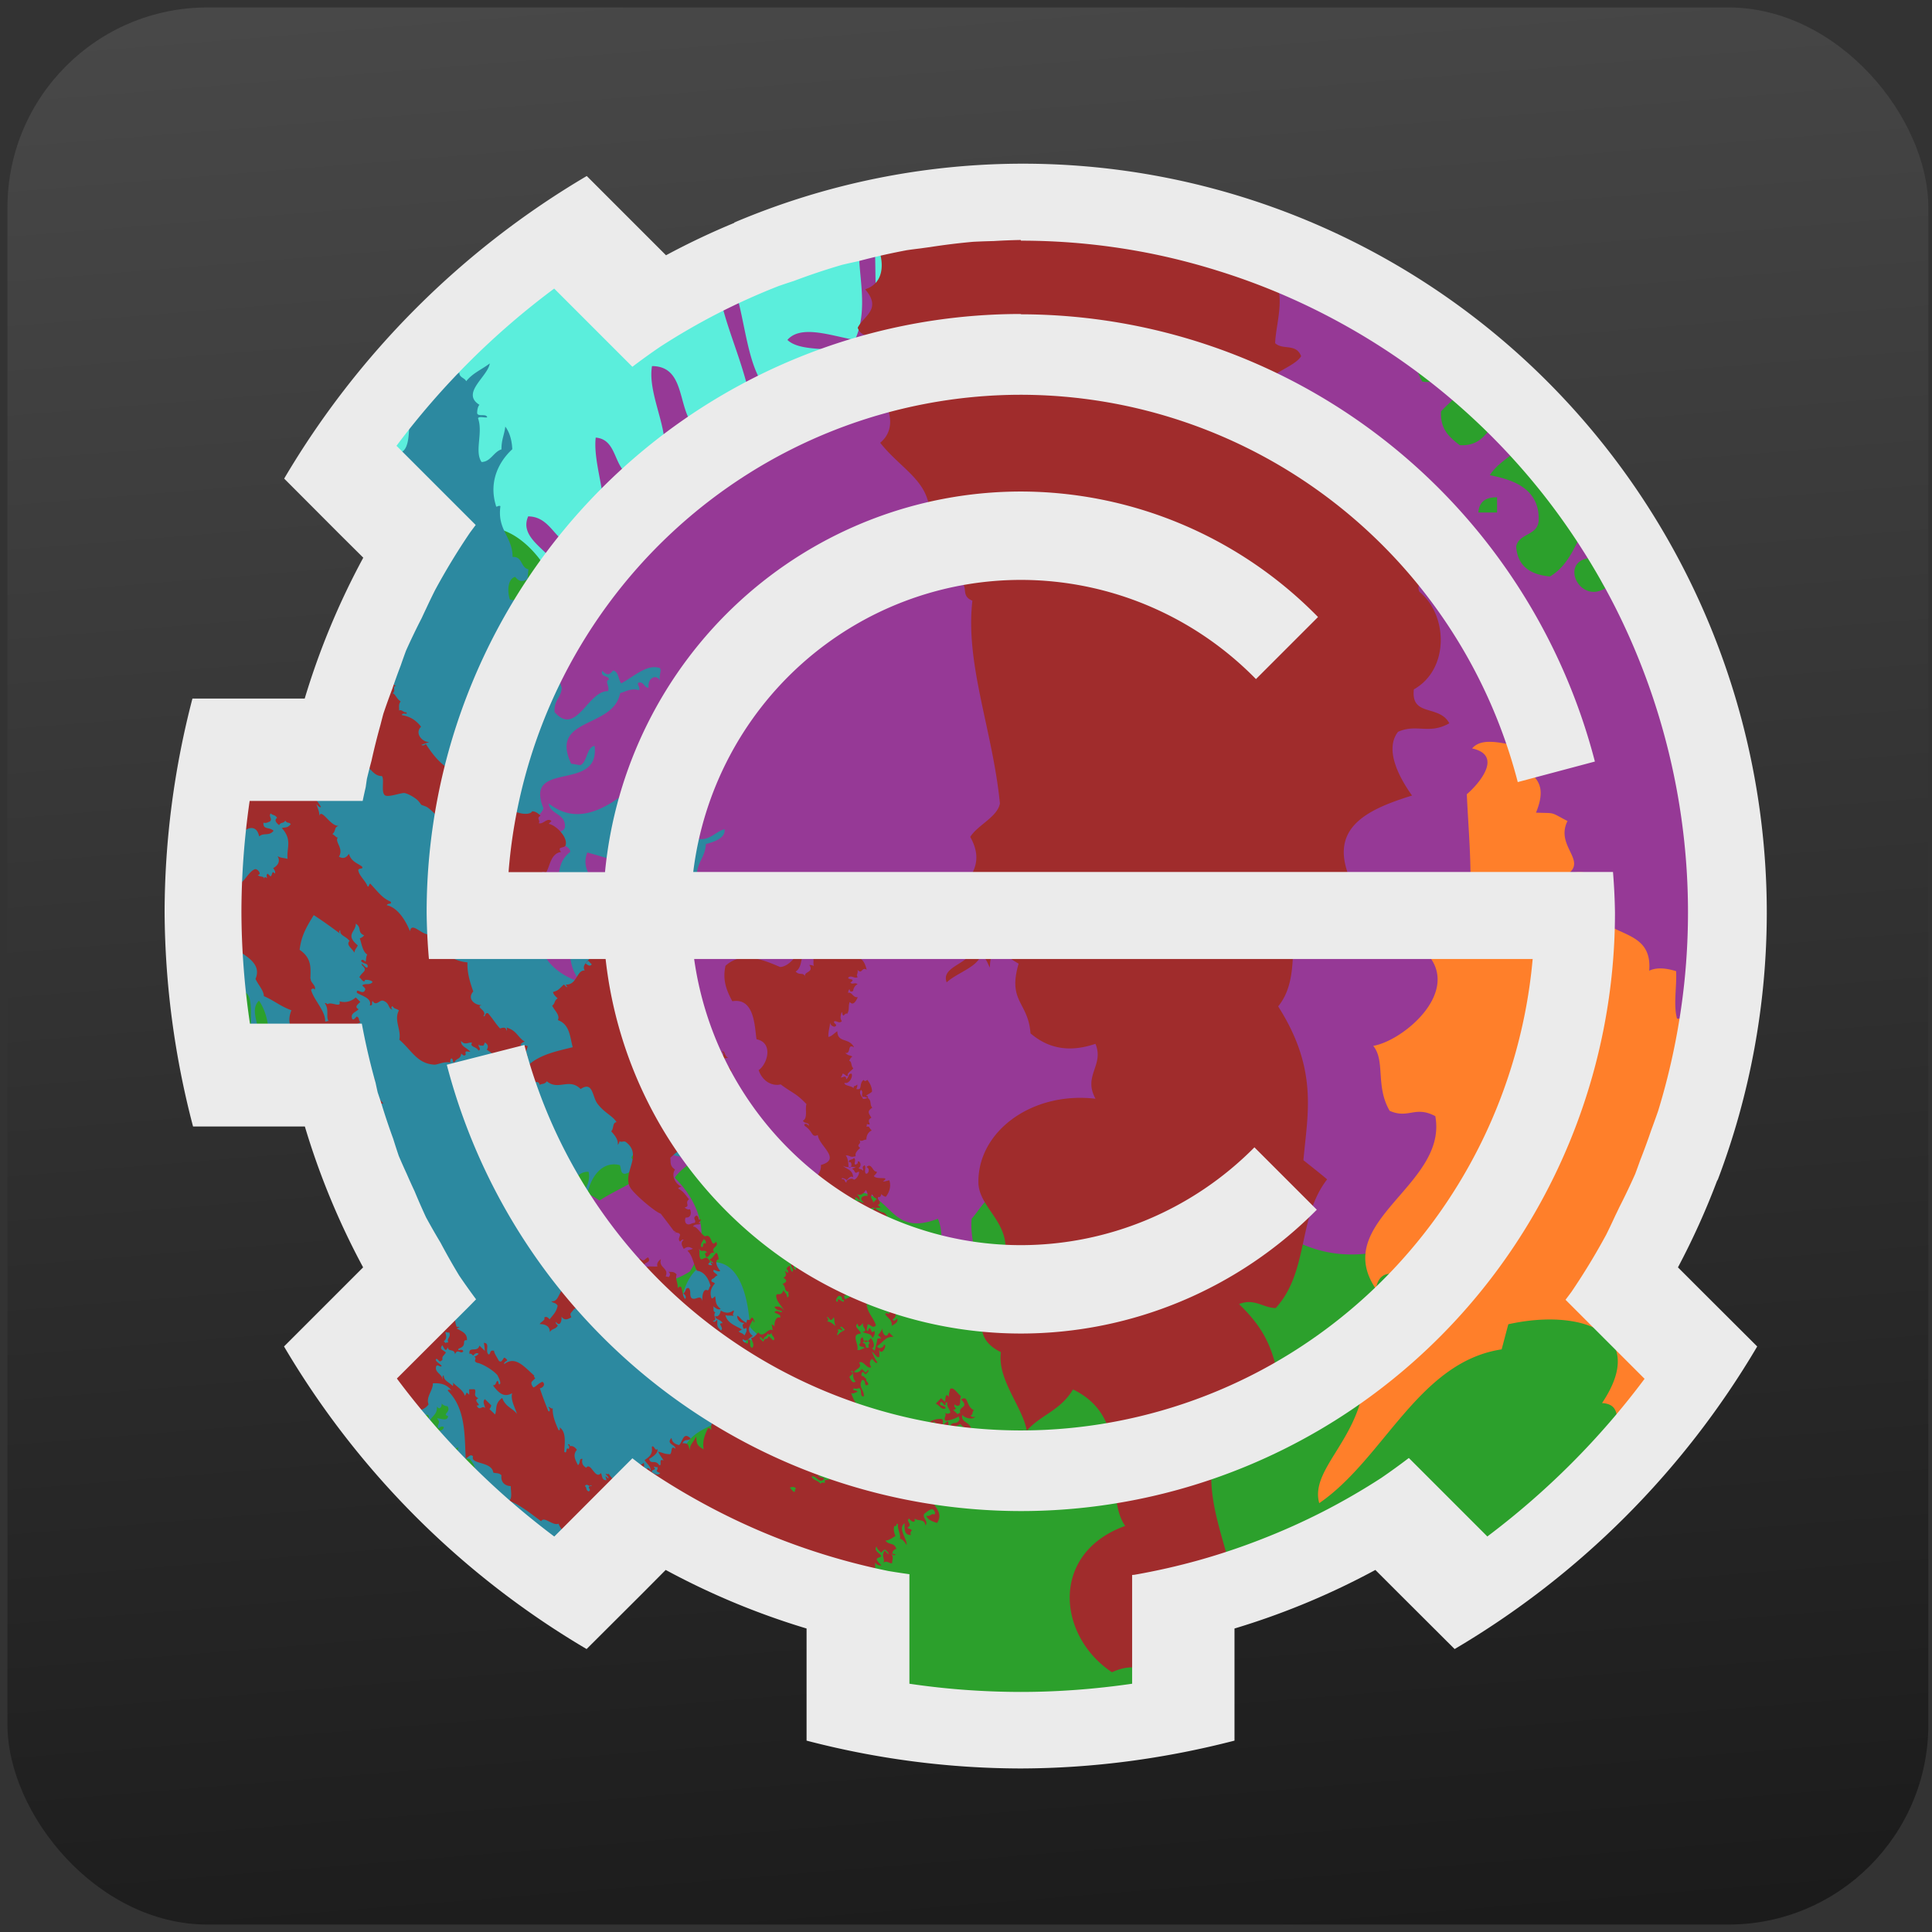 <?xml version="1.0" encoding="UTF-8" standalone="no"?>
<!-- Created with Inkscape (http://www.inkscape.org/) -->

<svg
   xmlns:dc="http://purl.org/dc/elements/1.1/"
   xmlns:cc="http://creativecommons.org/ns#"
   xmlns:rdf="http://www.w3.org/1999/02/22-rdf-syntax-ns#"
   xmlns:svg="http://www.w3.org/2000/svg"
   xmlns="http://www.w3.org/2000/svg"
   xmlns:xlink="http://www.w3.org/1999/xlink"
   xmlns:sodipodi="http://sodipodi.sourceforge.net/DTD/sodipodi-0.dtd"
   xmlns:inkscape="http://www.inkscape.org/namespaces/inkscape"
   width="48"
   height="48"
   viewBox="0 0 12.7 12.7"
   version="1.1"
   id="svg866"
   inkscape:version="0.92.4 (5da689c313, 2019-01-14)"
   sodipodi:docname="SCLightColorSchemes.svg">
  <rect x="0" y="0" width="12.7" height="12.7" fill="#333333" stroke="none"/>
  <defs
     id="defs860">
    <linearGradient
       inkscape:collect="always"
       id="linearGradient842">
      <stop
         style="stop-color:#1a1a1a;stop-opacity:1"
         offset="0"
         id="stop838" />
      <stop
         style="stop-color:#4d4d4d;stop-opacity:1"
         offset="1"
         id="stop840" />
    </linearGradient>
    <linearGradient
       inkscape:collect="always"
       xlink:href="#linearGradient842"
       id="linearGradient844"
       x1="1.999"
       y1="298.003"
       x2="0.779"
       y2="283.005"
       gradientUnits="userSpaceOnUse"
       gradientTransform="matrix(1,0,0,0.994,0,1.695)" />
  </defs>
  <sodipodi:namedview
     id="base"
     pagecolor="#ffffff"
     bordercolor="#666666"
     borderopacity="1.0"
     inkscape:pageopacity="0.0"
     inkscape:pageshadow="2"
     inkscape:zoom="3.822796"
     inkscape:cx="24"
     inkscape:cy="16.601156"
     inkscape:document-units="mm"
     inkscape:current-layer="layer1"
     showgrid="false"
     units="px"
     inkscape:window-width="1366"
     inkscape:window-height="707"
     inkscape:window-x="0"
     inkscape:window-y="0"
     inkscape:window-maximized="1" />
  <g
     inkscape:label="Capa 1"
     inkscape:groupmode="layer"
     id="layer1"
     transform="translate(0,-284.3)">
    <rect
       style="opacity:1;fill:url(#linearGradient844);fill-opacity:1;fill-rule:evenodd;stroke:none;stroke-width:0.158;stroke-linejoin:miter;stroke-miterlimit:4;stroke-dasharray:none;stroke-opacity:1"
       id="rect828"
       width="12.627"
       height="12.602"
       x="0.049"
       y="284.349"
       ry="1.315" />
    <path
       inkscape:connector-curvature="0"
       style="fill:#2ca02c;fill-opacity:1;stroke:none;stroke-width:0.12"
       d="m 6.709,285.616 a 4.666,4.701 0 0 0 -1.814,0.369 l 0.001,0.002 A 4.698,4.698 0 0 0 4.468,286.19 l -0.005,-0.005 -0.491,-0.491 c -0.783,0.462 -1.436,1.115 -1.898,1.898 l 0.35,0.35 0.147,0.147 a 4.698,4.698 0 0 0 -0.367,0.883 h -0.009 -0.695 c -0.115,0.438 -0.173,0.889 -0.174,1.342 0.003,0.453 0.062,0.904 0.178,1.342 h 0.694 0.008 a 4.698,4.698 0 0 0 0.366,0.883 l -0.147,0.147 -0.35,0.35 c 0.462,0.783 1.115,1.437 1.898,1.898 l 0.35,-0.35 0.147,-0.147 a 4.698,4.698 0 0 0 0.883,0.367 v 0.207 0.497 c 0.438,0.115 0.889,0.173 1.342,0.175 0.453,-9.1e-4 0.904,-0.06 1.342,-0.175 v -0.497 -0.207 a 4.698,4.698 0 0 0 0.883,-0.367 l 0.147,0.147 0.35,0.35 c 0.783,-0.462 1.436,-1.115 1.898,-1.898 l -0.35,-0.35 -0.147,-0.147 a 4.698,4.698 0 0 0 0.244,-0.54 l 0.007,-0.013 a 4.666,4.701 0 0 0 0.306,-1.671 4.666,4.701 0 0 0 -4.666,-4.7 z"
       id="path3167-6-2" />
    <path
       style="fill:#5beedc;fill-opacity:1;fill-rule:evenodd;stroke:none;stroke-width:0.007"
       d="m 6.735,285.617 a 4.666,4.701 0 0 0 -0.026,-9.5e-4 v -5e-4 a 4.666,4.701 0 0 0 -0.466,0.024 4.666,4.701 0 0 0 -0.461,0.07 4.666,4.701 0 0 0 -0.452,0.116 4.666,4.701 0 0 0 -0.435,0.16 l 9.501e-4,0.002 a 4.698,4.698 0 0 0 -0.425,0.201 4.698,4.698 0 0 0 -0.004,0.003 l -0.005,-0.005 -0.419,-0.419 c -0.002,0.004 -0.008,-0.003 -0.01,0.002 -0.023,0.187 -0.347,0.224 -0.563,0.314 -0.026,0.02 -0.052,0.04 -0.077,0.06 0.039,0.012 0.087,0.017 0.083,0.054 -0.045,0.013 -0.102,0.006 -0.157,0.003 -0.051,0.042 -0.107,0.077 -0.157,0.121 0.002,0.018 -0.008,0.043 -9.5e-4,0.058 -0.063,-0.005 -0.092,0.021 -0.127,0.041 -0.025,0.024 -0.057,0.039 -0.082,0.063 -0.059,0.094 -0.101,0.212 -0.228,0.268 -0.233,0.259 -0.461,0.525 -0.64,0.827 0.301,-0.017 0.533,-0.045 0.935,0.004 0.006,0.168 -0.089,0.178 0.017,0.27 0.253,-0.253 0.585,0.141 0.618,0.341 0.099,-0.081 0.264,-0.013 0.427,-0.108 0.055,-0.125 -0.036,-0.166 0.035,-0.3 0.456,-0.084 0.691,0.693 1.137,0.39 -0.112,-0.016 -0.12,-0.094 -0.08,-0.199 0.039,-0.053 0.091,-0.084 0.157,-0.091 0.08,0.105 0.163,0.209 0.38,0.234 0.061,0.199 0.204,0.533 0.386,0.545 -0.085,-0.125 -0.099,-0.292 -0.201,-0.407 0.363,0.055 0.55,0.352 0.764,0.292 -0.292,-0.426 -0.928,-0.652 -1.011,-1.199 -0.055,-0.015 -0.11,-0.029 -0.165,-0.044 -0.104,-0.464 0.046,-0.933 0.518,-0.616 0.01,-0.164 0.182,-0.048 0.22,-0.163 -0.18,-0.134 -0.444,-0.062 -0.546,-0.278 0.144,-0.099 0.179,-0.22 0.171,-0.309 0.157,0.037 0.041,0.233 0.141,0.303 0.022,-0.083 0.044,-0.166 0.066,-0.248 0.215,-0.139 0.496,0.088 0.631,0.123 -0.161,-0.115 0.066,-0.34 0.151,-0.403 -0.095,0.003 -0.109,-0.041 -0.103,-0.097 z"
       id="path3258"
       inkscape:connector-curvature="0" />
    <path
       style="fill:#963996;fill-opacity:1;fill-rule:evenodd;stroke:none;stroke-width:0.006"
       d="m 9.372,286.463 a 4.666,4.701 0 0 0 -0.142,-0.102 4.666,4.701 0 0 0 -0.405,-0.234 4.666,4.701 0 0 0 -0.426,-0.192 4.666,4.701 0 0 0 -0.443,-0.148 4.666,4.701 0 0 0 -0.455,-0.103 4.666,4.701 0 0 0 -0.463,-0.056 4.666,4.701 0 0 0 -0.329,-0.012 v -5e-4 a 4.666,4.701 0 0 0 -0.464,0.024 c 0.021,0.051 0.042,0.103 0.041,0.176 -0.037,0.093 -0.16,-0.015 -0.197,0.026 -0.01,0.062 -0.015,0.133 0.025,0.246 -0.024,0.1 -0.181,0.067 -0.222,0.149 -0.008,0.133 0.133,0.114 0.148,0.222 -9.272e-4,0.13 -0.048,0.221 -0.173,0.222 -0.148,-0.109 -0.096,-0.642 -0.123,-0.839 -0.008,-0.049 -0.06,0.011 0,-0.048 -0.212,0.073 0.012,0.445 -0.124,0.741 -0.154,-0.026 -0.355,-0.103 -0.444,0 0.102,0.097 0.384,0.026 0.494,0.123 -0.169,0.059 -0.308,0.302 -0.494,0.272 -0.317,-0.043 -0.243,-0.662 -0.419,-0.876 a 4.698,4.698 0 0 0 -0.052,0.024 c 0.035,0.351 0.184,0.562 0.248,0.951 -0.09,0.075 -0.202,0.135 -0.296,0.123 -0.241,-0.043 -0.103,-0.444 -0.371,-0.445 -0.046,0.267 0.296,0.668 -0.148,0.716 -0.107,-0.049 -0.079,-0.234 -0.222,-0.246 -0.027,0.235 0.181,0.595 -0.074,0.691 -0.188,0.071 -0.191,-0.172 -0.37,-0.173 -0.065,0.148 0.151,0.227 0.197,0.346 -0.027,0.223 -0.118,0.372 -0.296,0.346 -0.146,-0.017 -0.279,-0.379 -0.346,-0.223 -0.026,0.14 0.399,0.24 0.42,0.444 0.04,0.388 -0.433,0.13 -0.593,0.074 0.05,0.222 0.362,0.182 0.445,0.371 0.063,0.364 -0.105,0.556 -0.395,0.494 -0.028,0.21 0.268,0.095 0.371,0.173 0.147,0.347 -0.234,0.229 -0.346,0.346 0.079,0.115 0.422,-0.026 0.445,0.148 -0.018,0.114 -0.152,0.112 -0.148,0.248 0.169,0.061 0.352,0.108 0.296,0.395 -0.092,0.038 -0.196,0.067 -0.197,0.197 0.132,-1.8e-4 0.212,0.052 0.247,0.148 0.191,-0.071 0.274,0.102 0.395,0.174 v 0.148 c -0.129,0.037 -0.289,0.082 -0.272,0.197 0.206,0.078 0.27,-0.194 0.469,-0.197 0.121,0.044 0.126,0.204 0.197,0.297 -0.049,0.215 -0.261,0.267 -0.42,0.371 -0.358,-0.248 -0.817,0.077 -0.642,0.494 0.199,0.176 0.517,0.067 0.667,-0.075 0.144,0.145 0.375,0.172 0.568,0.048 0.153,-0.226 0.059,-0.46 -0.099,-0.617 0.1,-0.134 0.31,-0.204 0.42,-0.026 -0.043,0.094 -0.005,0.22 0.099,0.246 0.06,-0.09 0.332,-0.17 0.371,0 0.025,0.141 -0.103,0.23 -0.025,0.346 0.234,-0.035 0.048,-0.376 0.247,-0.469 0.331,-0.051 0.27,0.307 0.618,0.173 0.082,0.185 -0.094,0.479 0.197,0.445 0.108,-0.099 0.008,-0.289 0.025,-0.445 0.054,-0.061 0.09,-0.139 0.173,-0.173 0.133,0.016 0.197,0.099 0.272,0.173 0.108,-0.015 0.104,-0.141 0.098,-0.271 0.136,-0.096 0.41,-0.052 0.543,-0.148 0.09,0.034 0.14,0.111 0.247,0.123 0.013,0.113 -0.043,0.141 0,0.223 0.111,0.003 0.12,-0.099 0.222,-0.1 0.133,0.122 -0.004,0.212 0,0.395 0.047,-0.008 0.055,0.027 0.099,0.026 0.055,-0.126 0.06,-0.305 0.272,-0.272 0.135,0.183 0.422,0.299 0.716,0.246 0.185,0.045 0.039,0.425 0.297,0.395 -0.075,-0.305 0.141,-0.72 0.37,-0.346 0.221,-0.39 0.45,0.024 0.543,0.246 0.047,0.008 0.054,-0.027 0.099,-0.026 -0.032,-0.215 -0.152,-0.342 -0.173,-0.568 0.149,-0.245 0.479,-0.386 0.815,-0.272 -0.086,0.13 -0.09,0.259 -0.066,0.381 a 4.698,4.698 0 0 0 0.106,-0.226 4.698,4.698 0 0 0 0.045,-0.115 l 0.007,-0.012 a 4.666,4.701 0 0 0 0.045,-0.138 c -0.089,-0.093 -0.204,-0.16 -0.285,-0.26 0.154,-0.06 0.114,-0.313 0.247,-0.395 0.059,0.023 0.113,0.029 0.197,0.026 0.09,-0.071 -0.101,-0.145 -0.025,-0.197 0.02,-0.014 0.05,0.008 0.069,0.012 a 4.666,4.701 0 0 0 0.017,-0.148 c -0.069,-0.029 -0.141,-0.056 -0.16,-0.136 0.103,-0.104 0.127,-0.288 0.2,-0.422 a 4.666,4.701 0 0 0 4.91e-4,-0.013 4.666,4.701 0 0 0 -0.014,-0.276 c -0.011,-0.005 -0.033,0.004 -0.038,-0.006 0.026,-0.033 0.016,-0.076 0.032,-0.108 a 4.666,4.701 0 0 0 -0.004,-0.079 4.666,4.701 0 0 0 -0.014,-0.093 c -0.048,-0.012 -0.101,-0.018 -0.089,-0.089 2.28e-4,-0.022 -0.02,-0.021 -0.025,-0.048 0.017,-0.028 0.059,-0.042 0.083,-0.065 a 4.666,4.701 0 0 0 -0.026,-0.169 4.666,4.701 0 0 0 -0.115,-0.456 4.666,4.701 0 0 0 -0.16,-0.441 4.666,4.701 0 0 0 -0.186,-0.387 c -0.05,0.009 -0.106,0.014 -0.14,-0.012 0.021,-0.037 0.013,-0.121 0.024,-0.186 a 4.666,4.701 0 0 0 -0.136,-0.224 c -0.033,-0.011 -0.089,-0.024 -0.109,-0.01 -0.082,0.148 -0.126,0.334 -0.272,0.419 -0.128,-0.012 -0.213,-0.067 -0.222,-0.197 0.018,-0.089 0.143,-0.07 0.148,-0.172 0.007,-0.223 -0.195,-0.271 -0.321,-0.297 0.079,-0.127 0.257,-0.155 0.272,-0.346 -0.024,-0.009 -0.032,-0.032 -0.038,-0.056 a 4.666,4.701 0 0 0 -0.015,-0.016 c -0.236,-0.022 -0.189,0.233 -0.417,0.221 -0.065,-0.051 -0.129,-0.101 -0.123,-0.222 0.058,-0.066 0.138,-0.108 0.148,-0.223 -0.096,-0.077 -0.154,0.053 -0.272,0.026 -0.082,-0.149 -0.039,-0.246 0.025,-0.339 z m 0.469,1.106 v 0.1 H 9.718 c 0.005,-0.067 0.043,-0.101 0.123,-0.1 z m 0.642,0.397 c 0.04,0.049 0.019,0.16 0.074,0.197 -0.177,0.122 -0.326,-0.2 -0.074,-0.197 z"
       id="path3236"
       inkscape:connector-curvature="0" />
    <path
       style="fill:#ff7f2a;fill-opacity:1;fill-rule:evenodd;stroke:none;stroke-width:0.007"
       d="m 11.126,293.282 c 0.058,-0.086 0.137,-0.155 0.19,-0.245 l -0.35,-0.35 -0.147,-0.147 a 4.698,4.698 0 0 0 0.199,-0.425 4.698,4.698 0 0 0 0.045,-0.115 l 0.007,-0.012 a 4.666,4.701 0 0 0 0.144,-0.447 4.666,4.701 0 0 0 0.051,-0.235 c -0.052,-0.149 -0.093,-0.318 -0.167,-0.423 -0.019,0.047 -0.024,0.12 -0.074,0.113 -0.025,-0.09 -8.56e-4,-0.21 -0.006,-0.312 -0.071,-0.022 -0.131,-0.025 -0.177,-0.003 0.03,-0.363 -0.464,-0.144 -0.406,-0.64 -0.056,-0.017 -0.096,-0.004 -0.136,0.009 0.141,-0.092 -0.078,-0.187 0.005,-0.353 -0.12,-0.062 -0.072,-0.05 -0.207,-0.055 0.122,-0.298 -0.173,-0.205 0.027,-0.436 -0.132,0.035 -0.357,-0.093 -0.447,0.014 0.211,0.046 0.037,0.24 -0.035,0.301 0.016,0.343 0.048,0.58 -0.004,1.018 -0.168,0.006 -0.178,-0.09 -0.27,0.017 0.253,0.253 -0.141,0.585 -0.341,0.619 0.081,0.099 0.013,0.264 0.108,0.427 0.125,0.055 0.166,-0.036 0.3,0.035 0.084,0.456 -0.693,0.691 -0.39,1.137 0.016,-0.112 0.094,-0.12 0.199,-0.08 0.053,0.039 0.084,0.091 0.091,0.157 -0.105,0.08 -0.209,0.163 -0.234,0.381 -0.199,0.061 -0.534,0.204 -0.545,0.387 0.125,-0.086 0.293,-0.099 0.408,-0.202 -0.055,0.363 -0.352,0.55 -0.292,0.764 0.426,-0.292 0.652,-0.928 1.199,-1.011 0.015,-0.055 0.029,-0.11 0.044,-0.165 0.464,-0.104 0.933,0.046 0.616,0.518 0.164,0.01 0.048,0.182 0.163,0.22 0.134,-0.18 0.062,-0.444 0.278,-0.546 0.05,0.072 0.101,0.06 0.155,0.085 z"
       id="path774-3"
       inkscape:connector-curvature="0" />
    <path
       style="fill:#a02c2c;fill-opacity:1;fill-rule:evenodd;stroke:none;stroke-width:0.006"
       d="m 8.413,285.941 a 4.666,4.701 0 0 0 -0.013,-0.006 4.666,4.701 0 0 0 -0.443,-0.148 4.666,4.701 0 0 0 -0.455,-0.103 4.666,4.701 0 0 0 -0.463,-0.056 4.666,4.701 0 0 0 -0.329,-0.012 v -5e-4 a 4.666,4.701 0 0 0 -0.466,0.024 4.666,4.701 0 0 0 -0.299,0.046 c 0.009,0.018 0.017,0.037 0.026,0.058 -0.118,0.071 -0.176,0.022 -0.245,0.111 0.068,0.065 0.131,0.295 -0.039,0.347 0.113,0.132 -0.011,0.175 -0.049,0.253 0.038,0.103 0.152,-0.004 0.184,0.115 -0.038,0.075 -0.021,0.171 -0.128,0.223 0.122,0.1 0.232,0.301 0.092,0.418 0.153,0.194 0.369,0.269 0.316,0.547 0.132,-0.056 0.186,0.104 0.349,-0.03 0.178,0.218 -0.073,0.274 -0.148,0.397 0.073,0.023 0.004,0.09 0.089,0.124 -0.048,0.419 0.133,0.849 0.181,1.333 -0.017,0.09 -0.147,0.142 -0.195,0.22 0.112,0.2 -0.036,0.302 -0.136,0.424 0.095,0.132 0.054,0.215 0.003,0.295 0.042,0.111 0.035,-0.025 0.121,-0.026 0.087,0.137 -0.191,0.14 -0.143,0.263 0.063,-0.059 0.188,-0.096 0.22,-0.167 0.034,-0.01 0.046,0.036 0.064,0.07 0.003,-0.178 0.096,-0.078 0.189,-0.026 -0.074,0.251 0.063,0.251 0.078,0.458 0.115,0.099 0.254,0.128 0.427,0.069 0.059,0.142 -0.084,0.209 4.909e-4,0.361 -0.417,-0.049 -0.773,0.213 -0.77,0.549 0.001,0.139 0.147,0.229 0.174,0.381 0.049,0.27 -0.344,0.579 -0.026,0.736 -0.025,0.18 0.143,0.36 0.17,0.516 0.091,-0.104 0.219,-0.13 0.304,-0.271 0.414,0.201 0.187,0.677 0.343,0.897 -0.494,0.178 -0.449,0.721 -0.087,0.962 0.145,-0.067 0.25,-0.023 0.332,0.078 0.112,-0.107 0.265,-0.149 0.394,-0.148 3.889e-4,-4.5e-4 1.045e-4,-9.5e-4 4.912e-4,-0.002 v -0.208 -0.207 a 4.698,4.698 0 0 0 0.089,-0.031 c -0.05,-0.31 -0.232,-0.652 -0.134,-0.948 0.106,-0.079 0.131,0.055 0.228,-9.5e-4 -0.14,-0.211 0.07,-0.327 0.225,-0.3 -0.069,-0.3 -0.08,-0.441 -0.299,-0.653 0.1,-0.041 0.158,0.025 0.241,0.026 0.22,-0.242 0.142,-0.594 0.338,-0.846 -0.052,-0.044 -0.105,-0.085 -0.156,-0.126 0.027,-0.306 0.099,-0.595 -0.166,-1.011 0.193,-0.237 -0.006,-0.621 0.244,-0.836 0.108,-0.063 0.12,0.127 0.241,0.026 -0.167,-0.353 0.081,-0.479 0.395,-0.576 -0.054,-0.076 -0.194,-0.288 -0.092,-0.419 0.123,-0.055 0.203,0.02 0.337,-0.056 -0.066,-0.125 -0.254,-0.04 -0.233,-0.223 0.235,-0.132 0.224,-0.49 0.036,-0.642 -0.043,-0.1 0.168,-0.104 0.18,-0.182 -0.109,-0.055 -0.271,0.037 -0.359,-0.067 -0.021,-0.07 0.071,-0.095 0.019,-0.174 -0.051,-0.004 -0.105,-6.9e-4 -0.131,-0.071 -0.042,-0.105 0.105,-0.141 0.088,-0.238 -0.127,-0.108 -0.21,-0.022 -0.416,0.03 -0.151,-0.111 -0.447,-0.167 -0.401,-0.442 0.08,-0.002 0.19,0.085 0.229,-9.5e-4 -0.032,-0.116 -0.145,-0.015 -0.184,-0.115 -0.121,-0.166 0.136,-0.191 0.198,-0.288 -0.033,-0.087 -0.121,-0.038 -0.171,-0.086 0.007,-0.16 0.098,-0.369 -0.076,-0.525 0.007,-0.041 0.059,-0.065 0.107,-0.09 z"
       id="path3221"
       inkscape:connector-curvature="0" />
    <path
       style="fill:#2c89a0;fill-opacity:1;fill-rule:evenodd;stroke:none;stroke-width:0.004"
       d="m 2.83,286.614 c -0.003,0.003 -0.004,0.008 -0.007,0.01 0.002,0.019 0.005,0.037 -0.001,0.065 -0.028,-1.8e-4 -0.055,0.002 -0.069,0.025 -0.002,0.002 -0.002,0.004 -0.004,0.006 0.029,0.009 0.04,0.034 0.031,0.079 -0.005,0.022 -0.02,0.027 -0.043,0.019 -0.011,0.038 0.006,0.048 0.002,0.078 -0.019,-0.006 -0.023,0.011 -0.041,0.007 -0.023,0.131 0.023,0.364 -0.078,0.374 -0.043,-0.004 -0.03,-0.062 -0.053,-0.085 -0.033,0.068 0.008,0.078 0.006,0.142 -0.028,0.041 -0.104,-0.005 -0.112,-0.005 0.018,0.021 0.009,0.068 0.022,0.094 -0.043,0.023 -0.037,0.126 -0.094,0.127 -0.032,10e-5 -0.049,-0.073 -0.067,-0.049 0.021,0.017 0.032,0.044 0.032,0.082 -0.063,-0.007 -0.049,-0.053 -0.074,-0.076 -0.037,0.059 0.085,0.06 0.056,0.15 -0.025,0.026 -0.039,-0.01 -0.07,-0.011 -0.003,0.062 0.058,0.07 0.009,0.117 0.005,0.012 0.011,0.035 0.017,0.05 l 0.13,0.13 0.147,0.147 a 4.698,4.698 0 0 0 -0.202,0.424 4.698,4.698 0 0 0 -0.16,0.442 4.698,4.698 0 0 0 -0.005,0.018 h -0.009 -0.628 c -0.002,7.2e-4 0.001,0.004 -4.912e-4,0.005 0.001,-4.6e-4 -0.004,-0.004 -0.004,-0.005 h -0.062 c -0.073,0.281 -0.084,0.571 -0.111,0.859 0.012,0.005 0.017,0.019 0.03,0.023 -0.014,0.032 -0.02,0.076 -0.023,0.125 0.031,0.134 0.114,0.173 0.104,0.299 -0.009,0.11 -0.13,0.177 -0.101,0.293 -0.014,0.015 -0.024,0.013 -0.036,0.025 0.003,0.058 0.018,0.115 0.023,0.173 0.059,-0.005 0.107,-0.041 0.137,-0.012 -0.015,0.083 -0.082,0.077 -0.077,0.156 0.084,0.014 0.108,-0.07 0.172,-0.089 0.072,0.049 -0.012,0.308 0.083,0.296 0.01,-0.081 -0.061,-0.184 0.003,-0.244 0.039,0.054 0.067,0.151 0.06,0.216 0.005,-0.022 0.02,-0.027 0.043,-0.019 0.065,0.134 0.204,0.196 0.195,0.404 0.055,0.03 0.048,0.121 0.142,0.113 0.002,0.022 -3.297e-4,0.045 -0.006,0.066 h 0.058 0.008 a 4.698,4.698 0 0 0 0.027,0.077 c 0.164,-0.094 0.232,0.136 0.294,0.239 -0.037,0.034 -0.044,0.114 -0.05,0.198 -0.147,0.025 -0.018,-0.307 -0.117,-0.366 -0.012,0.081 0.048,0.15 0.009,0.22 -0.037,0.009 -0.03,-0.026 -0.046,-0.039 a 4.698,4.698 0 0 0 0.04,0.114 4.698,4.698 0 0 0 0.2,0.425 4.698,4.698 0 0 0 0.008,0.016 l -0.147,0.147 -0.35,0.35 c 0.199,0.338 0.449,0.638 0.715,0.923 0.035,-0.008 0.078,-0.004 0.096,-0.039 0.03,-0.02 -0.025,0.014 -0.018,-0.029 0.059,0.018 0.087,-0.064 0.151,-0.079 -0.017,0.035 -0.006,0.062 0.011,0.092 0.011,-0.021 0.034,-0.023 0.063,-0.016 0.015,0.02 0.031,0.037 0.034,0.069 -5.225e-4,0.043 -0.044,0.017 -0.046,0.058 0.123,-0.009 0.113,0.177 0.258,0.182 0.027,0.027 0.015,0.092 0.027,0.133 0.045,-0.06 0.141,-0.013 0.136,0.073 0.017,-0.027 0.025,-0.068 0.067,-0.054 0.047,-0.004 0.017,0.067 0.054,0.073 0.053,-0.023 0.101,-0.009 0.139,0.035 0.001,-0.072 0.057,-0.056 0.107,-0.048 0.048,-0.084 0.166,-0.085 0.218,-0.043 -0.018,-0.024 -0.043,-0.041 -0.043,-0.084 0.038,-0.084 0.148,-0.013 0.225,-0.004 0.022,-0.068 -0.04,-0.052 -0.03,-0.108 0.025,-0.053 0.082,-0.053 0.085,-0.141 0.121,-0.052 0.141,-0.21 0.244,-0.297 0.067,-0.056 0.148,-0.068 0.196,-0.124 0.073,-0.085 0.048,-0.154 0.064,-0.235 -0.013,-0.029 -0.039,0.043 -0.074,0.027 -0.032,-0.026 -0.075,-0.041 -0.072,-0.101 0.107,-0.017 0.171,-0.106 0.234,-0.195 0.056,-0.01 0.037,0.055 0.086,0.052 0.018,-0.087 -0.043,-0.095 -0.068,-0.139 -0.012,-0.202 -0.07,-0.42 -0.234,-0.423 -0.172,-0.003 -0.276,0.28 -0.192,0.498 -0.245,-0.137 -0.294,-0.467 -0.464,-0.678 -0.286,0.051 -0.215,-0.522 0.035,-0.458 0.01,0.021 0.003,0.058 0.035,0.057 0.037,-0.009 0.065,-0.032 0.079,-0.078 -0.004,-0.018 -0.038,-0.008 -0.037,-0.032 0.118,-0.194 0.375,0.165 0.45,-0.11 -0.024,-0.144 -0.154,-0.184 -0.194,-0.313 0.014,-0.037 0.041,-0.051 0.042,-0.109 -0.033,-0.079 -0.088,-0.014 -0.151,-0.024 -0.02,-0.117 0.095,-0.288 0.047,-0.366 -0.124,0.056 -0.411,0.017 -0.484,-0.166 0.067,0.044 0.124,-7.7e-4 0.176,-0.024 0.002,-0.025 0.005,-0.051 0.008,-0.076 0.047,0.048 0.049,-0.043 0.086,-0.051 -0.027,-5.7e-4 -0.043,-0.011 -0.036,-0.044 0.063,-0.087 0.011,-0.168 0.029,-0.292 -0.018,0.034 -0.034,0.011 -0.083,0.013 0.005,-0.09 -0.041,-0.08 -0.096,-0.066 0.018,-0.176 -0.141,-0.228 -0.085,-0.374 0.173,0.045 0.287,0.104 0.474,0.061 -0.008,0.034 0.036,0.018 0.036,0.045 -0.018,0.031 0.019,0.051 -0.019,0.087 0.074,-0.009 0.073,0.073 0.148,0.049 -0.012,0.079 -0.018,0.097 -0.005,0.154 0.025,-0.052 0.061,-0.087 0.111,-0.098 -0.017,-0.032 -0.079,-0.022 -0.063,-0.087 0.153,-0.043 0.362,-0.042 0.485,-0.052 -0.135,-0.041 -0.291,0.024 -0.447,-0.019 0.008,-0.085 0.054,-0.108 0.06,-0.196 0.049,-0.012 0.131,-0.038 0.122,-0.097 -0.065,0.017 -0.1,0.084 -0.19,0.06 -0.032,-0.056 -0.029,-0.147 -0.039,-0.225 0.027,-0.04 0.094,-0.093 0.077,-0.156 -0.033,0.054 -0.062,0.116 -0.125,0.122 -0.014,-0.013 -0.03,-0.024 -0.025,-0.056 0.02,-0.032 0.045,-0.054 0.078,-0.065 -0.011,-0.041 0.008,-0.049 -0.002,-0.078 -0.008,-0.004 -0.02,-0.004 -0.019,-0.016 -0.056,-0.007 -0.078,0.039 -0.127,0.045 -0.012,-0.103 -0.003,-0.205 0.037,-0.277 -0.02,-0.046 -0.048,-0.011 -0.081,0 0.015,0.072 -0.007,0.122 -0.045,0.147 0.008,0.015 0.037,0.01 0.027,0.043 -0.069,0.002 -0.085,0.087 -0.143,0.106 0.015,0.005 0.037,0.002 0.039,0.019 -0.153,0.126 -0.388,0.344 -0.618,0.161 0.011,0.077 0.114,0.064 0.107,0.158 -0.011,0.032 -0.044,0.027 -0.065,0.041 0.021,0.013 0.053,0.04 0.024,0.068 0.036,0.007 0.068,0.017 0.077,0.051 -0.09,0.07 -0.072,0.156 -0.089,0.282 0.052,0.011 0.033,0.098 0.007,0.13 -0.048,-0.045 -0.1,0.046 -0.131,-0.021 0.004,-0.068 0.092,-0.076 0.065,-0.144 -0.006,0.039 -0.052,0.014 -0.083,0.013 0.011,-0.199 -0.043,-0.294 -0.003,-0.489 0.025,-0.008 0.045,-0.026 0.057,-0.056 -0.131,-0.323 0.374,-0.101 0.336,-0.411 -0.053,0.008 -0.048,0.109 -0.094,0.127 -0.02,-0.003 -0.04,-0.007 -0.06,-0.01 -0.145,-0.308 0.278,-0.228 0.322,-0.464 0.039,-0.01 0.07,-0.034 0.124,-0.019 0.012,-0.022 -0.026,-0.047 0.005,-0.051 0.03,9.5e-4 0.028,0.034 0.058,0.035 -0.009,-0.072 0.062,-0.093 0.076,-0.04 -0.014,-0.042 0.021,-0.088 -0.011,-0.092 -0.081,-0.022 -0.172,0.066 -0.245,0.103 -0.02,-0.026 -0.016,-0.076 -0.053,-0.085 -0.026,0.031 -0.038,0.035 -0.072,0.002 -0.012,0.046 0.041,0.028 0.045,0.058 -0.032,0.011 0.007,0.045 -0.007,0.076 -0.133,-0.003 -0.208,0.301 -0.351,0.138 -0.004,-0.085 0.042,-0.089 0.047,-0.16 -0.029,-0.072 0.014,-0.087 0.026,-0.163 -0.06,0.026 -0.089,0.101 -0.181,0.075 -0.02,-0.057 0.015,-0.074 0.023,-0.125 -0.055,-0.042 -0.093,-0.1 -0.116,-0.173 0.009,-0.049 0.05,-0.047 0.06,-0.093 -0.037,-0.011 -0.031,0.047 -0.074,0.027 -0.052,-0.06 0.021,-0.109 0.006,-0.166 -0.017,0.032 -0.042,0.049 -0.085,0.038 -0.018,-0.056 -0.014,-0.136 0.035,-0.149 0.024,0.031 0.051,0.036 0.081,0.013 0.002,-0.021 0.004,-0.042 0.006,-0.063 -0.052,-0.01 -0.037,-0.085 -0.104,-0.081 -0.001,-0.136 -0.102,-0.175 -0.08,-0.334 -0.017,-0.008 -0.027,0.015 -0.03,-0.005 -0.05,-0.164 0.027,-0.295 0.108,-0.369 -0.003,-0.062 -0.018,-0.111 -0.046,-0.149 -0.006,0.054 -0.026,0.086 -0.025,0.15 -0.051,0.015 -0.071,0.082 -0.131,0.083 -0.048,-0.07 0.011,-0.191 -0.023,-0.287 0.003,-0.021 0.083,0.009 0.053,-0.017 -0.017,-0.01 -0.061,0.006 -0.059,-0.022 0.001,-0.022 0.006,-0.04 0.015,-0.05 -0.124,-0.077 0.055,-0.185 0.068,-0.272 -0.051,0.039 -0.112,0.063 -0.155,0.117 -0.011,-0.024 -0.046,-0.023 -0.045,-0.058 -0.047,0.037 -0.113,0.011 -0.106,-0.068 -0.004,0.019 -0.023,0.005 -0.03,-0.005 -0.005,0.039 0.029,0.063 9.501e-4,0.09 -0.013,-0.006 -0.017,-0.021 -0.039,-0.019 -0.003,-0.063 -0.009,-0.095 -0.017,-0.131 z m -1.268,2.389 c 0.017,0.03 -6.423e-4,0.085 -0.011,0.114 -0.028,-0.011 -0.008,-0.068 -0.055,-0.06 0.007,-0.043 0.035,-0.05 0.066,-0.054 z m 2.168,1.333 c 0.021,0.142 -0.014,0.33 0.098,0.425 -0.098,-0.029 -0.247,-0.108 -0.272,-0.248 0.055,-0.063 0.096,-0.149 0.173,-0.176 z m 0.139,1.667 c 0.025,0.099 -0.088,0.204 -0.148,0.26 -0.058,-0.018 -0.042,-0.161 -0.019,-0.222 0.033,-0.006 0.029,0.025 0.036,0.045 0.042,-0.03 0.067,-0.087 0.131,-0.083 z m -1.182,0.085 c -0.02,0.076 -0.078,0.089 -0.133,0.108 0.047,-0.032 0.05,-0.134 0.133,-0.108 z m 0.216,1.437 c 0.008,0.011 0.021,0.017 0.039,0.019 0.025,0.041 -0.04,0.052 0.004,0.065 -0.005,0.036 -0.044,0.016 -0.073,0.014 0.016,0.027 0.017,0.013 0.005,0.052 -8.351e-4,0.033 0.019,-0.012 0.04,0.007 -0.012,0.048 -0.088,-0.007 -0.096,0.049 -0.031,-0.008 -0.056,-0.022 -0.078,-0.038 0.004,-0.033 0.072,-0.014 0.025,-0.048 0.034,-0.011 -0.002,-0.049 0.046,-0.044 0.015,0.029 -0.01,0.024 0.005,0.052 0.014,-0.047 0.056,-0.049 0.052,-0.108 0.013,0.021 0.031,0.015 0.032,-0.021 z m 0.595,0.184 c -0.013,0.037 -0.038,0.033 0.016,0.041 -0.029,0.01 -0.03,0.057 0.015,0.053 -0.023,0.008 -0.057,0.055 -0.006,0.063 0.004,0.04 -0.03,0.02 -0.027,0.06 -0.092,-0.017 -0.072,-0.039 -0.115,-0.07 0.042,-0.04 0.04,-0.107 0.083,-0.115 -0.002,-0.021 -0.019,0.008 -0.019,-0.016 -0.006,-0.044 0.033,-0.014 0.053,-0.017 z"
       id="path740"
       inkscape:connector-curvature="0" />
    <path
       inkscape:connector-curvature="0"
       style="fill:#a02c2c;fill-opacity:1;fill-rule:evenodd;stroke:none;stroke-width:0.004"
       d="m 2.346,288.574 -5.291e-4,0.002 a 4.698,4.698 0 0 0 -0.137,0.379 4.698,4.698 0 0 0 -0.005,0.018 h -0.009 -0.016 c -0.007,0.015 -0.028,0.021 -0.022,0.059 -0.023,-0.014 -0.008,-0.028 -0.03,-0.041 -0.038,0.03 -0.047,0.005 -0.077,0.043 0.036,0.046 -0.02,0.108 -0.041,0.114 0.006,0.036 0.034,0.053 0.031,0.077 -0.016,-0.011 -0.032,-0.006 -0.048,-0.011 0.032,0.03 0.047,0.051 0.007,0.053 -0.003,0.017 0.015,0.024 0.03,0.03 -0.036,0.05 -0.101,0.009 -0.156,-0.01 0.045,0.042 -0.057,0.005 -0.018,0.054 -0.038,-0.038 -0.059,-0.039 -0.084,-0.035 0.008,-0.047 -0.003,-0.029 0.047,-0.072 -0.072,-0.033 -0.128,-0.076 -0.188,-0.123 -0.067,0.013 -0.117,0.066 -0.165,0.113 -0.04,0.19 -0.056,0.383 -0.075,0.576 0.008,0.013 -0.008,0.034 0.01,0.044 0.029,0.017 0.087,-0.01 0.084,0.023 -0.015,-0.016 0.007,-0.032 0.023,-0.048 -2.646e-4,0.025 0.026,0.022 0.042,0.029 0.029,-0.095 0.134,-0.154 0.155,-0.05 0.032,-0.027 0.064,10e-4 0.095,-0.037 -0.029,-0.027 -0.069,-0.004 -0.067,-0.053 0.023,0.005 0.031,-0.005 0.042,-0.007 0.021,-0.018 -0.011,-0.035 0.006,-0.054 0.014,0.014 0.028,0.007 0.042,0.029 -0.021,0.016 -0.006,0.032 0.013,0.048 0.014,-0.023 0.028,-0.008 0.041,-0.03 0.012,0.022 0.024,0.007 0.036,0.024 -0.025,0.026 -0.027,0.018 -0.059,0.025 0.071,0.079 0.03,0.132 0.038,0.203 -0.022,-0.007 -0.044,-0.005 -0.066,-0.018 0.019,0.032 0.005,0.06 -0.029,0.079 0.01,0.012 0.016,0.024 0.012,0.036 -0.023,-0.026 -0.015,0.01 -0.029,0.018 -0.006,-0.006 -0.013,-0.012 -0.019,-0.018 -0.013,0.01 -0.003,0.02 -0.005,0.03 -0.011,-0.011 -0.018,-0.008 -0.018,0.007 2.281e-4,-0.026 -0.026,-0.01 -0.042,-0.029 0.031,-4.8e-4 -0.004,-0.049 -0.024,-0.035 -0.026,0.011 -0.059,0.064 -0.077,0.079 -0.036,0.029 -0.09,0.039 -0.119,0.073 -0.061,0.072 -0.046,0.168 -0.05,0.246 0.029,-0.013 0.025,0.037 0.024,0.036 0.056,0.101 0.292,0.143 0.231,0.285 0.017,0.038 0.054,0.075 0.055,0.113 0.069,0.03 0.107,0.066 0.181,0.093 -0.016,0.04 -0.02,0.08 0.001,0.119 -0.012,-0.015 -0.024,-0.021 -0.036,-0.011 0.022,0.054 -0.036,0.108 -0.052,0.162 -0.129,-0.004 -0.257,-0.027 -0.386,0.024 0.025,0.141 0.02,0.287 0.056,0.425 h 0.693 0.008 a 4.698,4.698 0 0 0 0.157,0.442 4.698,4.698 0 0 0 0.081,0.172 c -0.001,-0.02 -8.466e-4,-0.041 -0.005,-0.059 0.014,0.008 0.028,0.043 0.042,0.017 -0.064,-0.042 -0.074,-0.089 -0.103,-0.124 0.017,-0.041 0.034,-0.04 0.047,-0.06 -0.005,0.014 -0.038,-0.018 -0.024,-0.024 0.031,0.031 0.043,-0.042 0.083,-0.049 -0.014,-0.015 -0.011,-0.03 -0.012,-0.045 -0.008,0.004 -0.016,-8.8e-4 -0.024,-0.003 -0.003,-0.03 0.026,-0.011 0.005,-0.054 0.01,-0.01 0.02,0.01 0.029,-0.007 -8.467e-4,-0.018 -0.02,-0.036 -0.019,-0.054 0.032,-0.01 0.024,-0.03 0.018,-0.054 0.008,0.007 0.016,0.013 0.024,0 -0.009,-0.079 -0.036,-0.125 -0.056,-0.197 0.023,0.026 0.016,-0.01 0.03,-0.018 0.016,0.014 0.032,0.01 0.048,0.011 -0.051,-0.062 -0.116,-0.093 -0.056,-0.161 -0.056,-0.036 -0.05,-0.111 -0.074,-0.166 -0.014,0.018 -0.059,-0.024 -0.054,-0.041 0.03,0.03 0.035,0.011 0.024,-0.012 0.012,0.005 0.024,0.037 0.036,0.023 -0.012,-0.027 -0.037,-0.021 -0.019,-0.041 -0.022,-0.025 -0.044,-0.015 -0.066,-0.041 0.016,-0.026 0.021,-0.023 0.041,-0.055 -0.036,-0.037 -0.006,-0.019 0.017,-0.042 -0.017,-0.012 -0.002,-0.024 -0.024,-0.036 -0.01,0.008 -0.019,0.024 -0.029,0.018 -0.018,-0.039 0.023,-0.046 0.041,-0.066 -0.031,-0.015 -0.005,-0.032 0.011,-0.048 -0.01,-0.01 -0.02,-0.02 -0.03,-0.029 -0.036,0.03 -0.071,0.035 -0.107,0.025 0.015,0.048 -0.054,-5e-5 -0.078,0.019 -0.006,-0.003 -0.012,-0.011 -0.018,-0.006 0.031,0.044 0.004,0.091 0.026,0.119 -0.008,-0.008 -0.016,0.005 -0.024,0 0.002,-0.07 -0.074,-0.138 -0.093,-0.208 0.008,-0.007 0.016,-0.013 0.024,-5.3e-4 0.013,-0.025 -0.028,-0.046 -0.026,-0.07 -4.498e-4,-0.003 -0.004,-0.005 -0.005,-0.007 7.937e-4,-5.3e-4 0.002,0.002 0.003,0.002 0.001,-0.065 0.011,-0.131 -0.071,-0.187 0.011,-0.086 0.037,-0.138 0.093,-0.228 0.074,0.048 0.128,0.089 0.175,0.123 -0.007,-0.008 -0.013,-0.015 -5.291e-4,-0.024 -0.005,0.037 0.034,0.036 0.061,0.071 -0.027,0.026 0.02,0.051 0.031,0.077 0.007,-0.029 0.011,-0.022 0.023,-0.048 -0.086,-0.071 -0.013,-0.087 -0.013,-0.143 0.042,0.028 0.007,0.057 0.055,0.077 -0.01,0.011 -0.02,0.018 -0.029,0.019 0.012,0.036 0.019,0.089 0.049,0.107 -0.009,0.016 -0.006,0.032 -0.011,0.048 -0.01,-0.009 -0.021,-0.021 -0.03,-0.006 0.011,0.02 0.052,0.014 0.043,0.041 -0.009,0.018 -0.047,-0.046 -0.036,-0.012 0.042,0.038 6.615e-4,0.04 -0.018,0.079 0.012,0.006 0.025,0.037 0.037,0.023 -0.011,-0.014 0.059,-0.003 0.048,0.011 -0.022,0.02 -0.044,0.002 -0.066,0.019 0.008,0.01 0.025,0.02 0.019,0.03 -0.014,0.039 -0.06,-0.02 -0.054,0.019 0.03,0.019 0.101,0.035 0.085,0.083 0.024,-4.7e-4 0.009,-0.014 0.018,-0.03 0.024,0.04 0.047,-0.011 0.071,-10e-4 0.044,0.017 0.029,0.051 0.06,0.059 -0.007,-0.008 -0.012,-0.015 0,-0.024 0.014,0.023 0.028,0.015 0.042,0.029 -0.034,0.064 0.017,0.128 0.003,0.192 0.082,0.071 0.117,0.157 0.229,0.164 0.021,0.002 0.067,-0.024 0.107,-0.013 -0.004,-0.006 0.001,-0.038 0.012,-0.024 0.007,0.008 9.155e-4,0.017 0.012,0.024 0.017,-0.034 0.041,-0.018 0.047,-0.06 0.01,0.009 0.02,0.021 0.03,0.006 -0.008,-0.03 0.008,-0.017 0.03,-0.018 -0.028,-0.03 -0.063,-0.034 -0.061,-0.071 0.024,0.031 0.048,0.008 0.072,0.011 -0.017,0.031 0.026,0.023 0.043,0.053 0.024,-0.014 -0.012,-0.028 0.005,-0.042 -0.004,0.013 0.011,0.006 0.025,0.01 0.007,-0.008 0.009,-0.015 0.011,-0.022 0.026,0.016 0.022,0.032 0.013,0.048 0.042,0.027 0.088,0.065 0.121,0.093 0.002,-0.046 0.038,0.016 0.048,0.011 -0.006,-0.022 0.039,-0.025 0.054,-0.018 0.011,-0.031 0.013,-0.045 0.047,-0.049 -0.022,-0.017 -0.003,-0.046 -0.001,-0.06 -0.029,-0.016 -0.021,0.016 -0.048,-0.011 0.01,-0.011 0.019,-0.018 0.029,-0.019 -0.046,-0.026 -0.052,-0.074 -0.121,-0.093 0.006,0.008 0.003,0.015 0,0.024 1.52e-4,-0.031 -0.025,-0.023 -0.042,-0.018 -0.03,-0.032 -0.042,-0.057 -0.079,-0.1 -0.023,-0.007 -0.016,0.029 -0.03,0.018 0.029,-0.036 -0.057,-0.057 -0.012,-0.072 -0.036,0.005 -0.101,-0.037 -0.055,-0.089 -0.023,-0.064 -0.041,-0.127 -0.038,-0.191 -0.061,-0.007 -0.127,-0.028 -0.157,-0.094 -0.014,-0.007 -0.027,0.029 -0.041,0.019 -0.007,-0.045 -0.036,-0.062 -0.043,-0.113 -0.049,0.025 -0.125,-0.088 -0.137,-0.017 -0.023,-0.058 -0.075,-0.154 -0.152,-0.171 0.005,-0.017 0.038,-0.002 0.024,-0.024 -0.054,-0.023 -0.079,-0.06 -0.133,-0.118 -0.013,0.008 -0.006,0.024 -0.018,0.018 -0.012,-0.036 -0.057,-0.071 -0.061,-0.107 0.005,-0.017 0.038,-0.003 0.024,-0.024 -0.029,-0.021 -0.072,-0.033 -0.085,-0.083 -0.022,0.033 -0.044,0.031 -0.066,0.019 0.034,-0.056 -0.031,-0.098 -0.007,-0.126 -0.012,9.5e-4 -0.013,-0.009 -0.036,-0.023 0.026,-0.021 0.008,-0.043 0.041,-0.054 -0.056,0.004 -0.112,-0.118 -0.127,-0.065 0.002,-0.026 -0.011,-0.052 -0.019,-0.077 0.01,0.008 0.02,0.025 0.03,0.018 -0.021,-0.04 -0.079,-0.089 -0.019,-0.114 -0.014,-0.014 -0.008,-0.028 -0.03,-0.041 0.024,0.01 0.023,-0.066 0.048,-0.037 0.056,-0.1 0.15,-0.037 0.238,-0.111 0.072,-0.003 0.091,0.101 0.163,0.1 0.019,0.019 -0.007,0.105 0.02,0.126 0.022,0.017 0.11,-0.019 0.131,-0.014 0.027,0.006 0.073,0.033 0.09,0.053 0.029,0.034 0.005,0.018 0.048,0.035 0.042,0.017 0.115,0.124 0.157,0.117 -0.031,0.002 0.006,0.04 -0.011,0.06 -0.071,0.079 -0.122,0.121 -0.075,0.198 -0.006,-0.003 -0.012,-0.012 -0.018,-0.006 0.06,0.036 0.12,0.066 0.18,0.082 0.088,-0.039 0.146,0.003 0.228,0.021 -0.01,0.01 -0.02,-0.011 -0.03,0.007 0.038,0.01 0.127,0.024 0.126,-0.008 0.077,0.033 0.122,-0.042 0.191,-0.015 0.01,-0.018 0.018,-0.037 0.041,-0.018 0.028,-0.046 0.031,-0.129 0.1,-0.139 -0.03,-0.037 0.022,-0.024 0.029,-0.042 0.02,-0.049 -0.058,-0.133 -0.11,-0.143 0.006,-0.007 0.012,-0.012 0.018,-0.018 -0.028,-0.027 -0.056,0.026 -0.084,0.013 0.015,-0.016 -0.019,-0.031 0.012,-0.048 -0.018,-0.019 -0.037,-0.03 -0.055,-0.029 -0.019,0.033 -0.118,0.01 -0.138,-0.017 -0.017,0.006 -0.001,0.038 -0.023,0.025 0.002,-0.024 -0.004,-0.038 -0.018,-0.006 -3.704e-4,-0.014 -0.015,-0.028 -0.03,-0.041 -0.005,-0.014 0.03,-0.028 0.006,-0.042 -0.034,0.041 -0.055,-0.043 -0.066,0.007 -0.012,-0.012 0.008,-0.024 -0.012,-0.035 -0.013,0.042 -0.059,0.003 -0.09,0.031 0.013,-0.01 0.006,-0.02 0.018,-0.03 0.008,0.007 0.016,0.012 0.024,-5.3e-4 -0.011,-0.026 -0.041,-0.051 -0.031,-0.077 -0.035,-0.02 -0.059,0.012 -0.066,-0.041 -0.034,0.016 -0.068,0.01 -0.102,-0.005 0.034,-0.011 0.002,-0.027 0.041,-0.03 -0.086,-0.009 -0.16,-0.1 -0.212,-0.182 -0.01,0.011 -0.02,0.012 -0.03,0.007 0.018,-0.007 0.036,-0.013 0.054,-0.02 -0.043,0.005 -0.101,-0.055 -0.055,-0.1 -0.043,-0.054 -0.085,-0.069 -0.127,-0.076 0.007,-0.023 0.043,0.004 0.03,-0.019 -0.016,0.005 -0.032,-0.022 -0.048,-0.011 0.003,-0.02 -0.006,-0.04 0.011,-0.06 -0.029,-0.018 -0.036,-0.053 -0.054,-0.053 0.027,-0.018 -0.006,-0.048 0.023,-0.048 -0.034,-0.02 -0.023,-0.04 -0.012,-0.06 -0.009,-0.014 -0.045,-0.028 -0.019,-0.042 -0.024,-0.003 -0.048,-0.028 -0.072,-0.035 8.996e-4,0.01 -0.014,0.025 -0.036,0.049 -0.037,-0.031 -0.056,-0.063 -0.013,-0.096 -0.01,-0.008 -0.02,-0.025 -0.03,-0.018 0.005,0.012 0.006,0.024 5.292e-4,0.036 -0.034,-0.025 -0.051,-0.05 -0.076,-0.065 z m 3.162,1.805 c -0.016,0.029 -0.032,0.007 -0.048,0.012 0.024,0.015 -0.002,0.022 -0.011,0.024 0.019,0.012 0.019,0.024 0,0.037 -0.006,-0.01 -0.003,-0.02 -0.018,-0.03 -0.009,0.03 -0.024,0.022 -0.048,5.3e-4 -0.024,0.022 0.027,0.066 -0.017,0.054 3.8e-4,0.026 0.011,0.052 0.019,0.077 -0.016,-0.014 -0.032,0.009 -0.048,0.025 0.019,0.024 0.005,0.048 0.013,0.071 -0.01,-0.004 -0.02,-0.007 -0.03,-0.006 0.037,0.053 -0.051,0.041 -0.023,0.084 -0.018,-0.045 -0.036,-0.01 -0.067,-0.041 0.055,-0.033 0.021,-0.126 0.077,-0.103 -0.014,-0.035 -0.024,-0.046 -0.061,-0.071 -0.029,0.02 -8.425e-4,0.04 -0.035,0.06 0.006,0.008 0.018,0.016 0.012,0.023 -0.015,0.018 -0.051,0.059 -0.095,0.061 -0.108,-0.046 -0.25,-0.107 -0.359,-0.008 -0.017,0.08 -0.004,0.144 0.045,0.233 0.146,-0.024 0.146,0.164 0.159,0.25 0.111,0.022 0.074,0.161 0.014,0.203 0.025,0.073 0.087,0.107 0.145,0.094 0.078,0.058 0.102,0.058 0.169,0.129 -0.01,0.034 0.01,0.094 -0.023,0.109 0.009,0.022 0.047,0.01 0.037,0.035 -0.006,-0.019 -0.039,-0.018 -0.024,5.2e-4 0.055,0.035 0.042,0.079 0.085,0.059 0.005,0.07 0.16,0.158 0.02,0.197 0.006,0.059 -0.053,0.094 -0.064,0.139 0.033,-0.039 0.07,0.043 0.018,0.029 0.009,0.016 0.047,0.032 0.037,0.048 -0.023,0.007 -0.007,-0.029 -0.03,-0.018 0.005,0.016 0.01,0.032 -0.011,0.048 0.018,0.025 0.036,0.028 0.054,0.03 -0.032,0.011 -0.01,0.018 -0.029,0.041 -0.012,-0.012 0.008,-0.024 -0.013,-0.035 -0.032,0.018 0.016,0.035 0.007,0.053 -0.045,-0.017 -1.614e-4,0.052 -0.041,0.055 0.022,0.025 -0.015,0.049 0.024,0.059 -0.023,-0.007 -0.007,0.029 -0.029,0.018 -0.023,-0.015 0.013,-0.03 -0.018,-0.029 -0.006,0.035 0.017,0.069 0.031,0.101 -0.031,-0.018 -0.042,-0.029 -0.037,-0.059 -0.007,0.022 -0.022,0.016 -0.018,0.03 0.005,-0.011 0.028,0.027 0.024,0.035 -0.025,-0.007 -0.05,0.008 -0.06,-0.011 0.006,0.008 0.003,0.016 5.168e-4,0.024 0.013,0.018 0.055,-0.015 0.048,0.024 -0.035,-0.041 -0.015,0.039 -0.011,0.036 -0.012,0.005 -0.024,-0.022 -0.036,-0.011 -0.004,0.012 0.023,0.024 0.013,0.036 -0.03,-0.025 -0.018,0.035 -0.024,0.048 -0.029,-0.016 -0.002,-0.031 -0.024,-0.047 -0.024,0.02 0.018,0.039 5.167e-4,0.059 -0.016,-0.014 -0.01,-0.028 -0.019,-0.041 -0.041,0.03 0.003,0.021 -0.011,0.048 -0.044,-0.038 0.014,0.016 -0.029,0.03 0.032,0.023 0.018,0.031 -0.005,0.042 0.027,0.024 0.005,0.044 0.042,0.053 -0.012,0.012 0.009,0.024 -0.011,0.036 -0.004,-0.029 -0.009,-0.021 -0.025,-0.048 -0.017,0.048 -0.043,0.01 -0.048,0.037 5.607e-4,0.035 0.033,0.062 0.056,0.101 -0.022,-0.031 -0.045,-0.034 -0.067,-0.029 0.013,0.032 0.055,0.019 0.048,0.035 -0.016,0.003 -0.032,-0.018 -0.048,5.3e-4 0.009,0.012 0.047,0.013 0.037,0.036 -0.03,-0.011 -0.041,0.038 -0.036,0.06 -0.007,-0.011 -0.014,-0.013 -0.021,-0.015 0.008,0.013 0.003,0.026 0.01,0.039 -0.032,-0.024 -0.063,0.058 -0.096,0.013 -0.016,0.016 -0.031,0.037 -0.047,0.036 0.003,0.022 0.026,0.043 0.006,0.066 -0.03,-0.014 0.004,-0.059 -0.03,-0.053 0.006,0.008 0.003,0.016 5.159e-4,0.024 -0.007,-1e-4 -0.043,-0.014 -0.03,-0.029 0.028,0.028 0.042,-0.018 0.066,-0.019 -0.053,-0.038 -0.015,-0.08 -0.002,-0.107 0.007,0.006 0.001,0.018 0.012,0.012 -0.006,-0.01 -0.004,-0.02 -0.019,-0.029 -0.023,0.041 -0.028,-0.009 -0.035,0.036 -0.044,-0.024 -0.033,-0.031 -0.06,-0.047 -0.004,0.026 0.023,0.052 0.049,0.047 -0.025,0.013 -0.009,0.026 -0.009,0.039 0.004,-0.003 0.013,0.004 0.016,-0.008 0.012,0.017 6.218e-4,0.034 -0.009,0.052 -0.013,-0.018 -0.026,-0.014 -0.039,-0.027 0.012,-0.003 0.016,-0.011 0.024,-0.012 -0.041,-0.024 -0.099,-0.042 -0.11,-0.095 0.02,0.009 0.04,-0.003 0.06,0.01 -0.025,-0.014 0.003,-0.028 -0.007,-0.041 -0.028,0.022 -0.056,0.018 -0.084,10e-4 -0.002,0.021 -0.017,0.046 -0.036,0.036 2.672e-4,0.026 0.031,0.018 0.049,0.047 -0.041,3.7e-4 0.012,0.03 -0.011,0.048 -0.033,-0.03 -0.022,-0.034 -0.025,-0.071 -0.01,0.01 -0.019,0.022 -0.029,0.007 0.036,-9.5e-4 -0.004,-0.035 0.017,-0.054 -0.021,-0.01 -0.006,-0.025 -0.016,-0.041 0.017,0.011 0.034,0.028 0.051,0.017 -0.039,-0.028 -0.03,-0.055 -0.037,-0.083 -0.008,0.007 -0.016,0.018 -0.024,0.012 -0.011,-0.032 -0.006,-0.064 0.023,-0.096 -0.016,-0.014 -0.031,-0.007 -0.019,-0.029 0.022,-0.007 0.01,-0.012 0.036,-0.024 -0.006,-0.012 -0.038,-0.024 -0.024,-0.036 0.014,0.002 0.029,0.016 0.042,0.006 -0.022,-0.024 -0.042,-0.071 -0.008,-0.077 -0.009,-0.014 -0.002,-0.028 -0.018,-0.042 -0.026,0.029 -0.018,0.029 -0.048,0.049 -0.018,-0.034 -0.036,-0.002 -0.054,-0.006 -0.016,-0.024 -0.003,-0.048 -0.013,-0.072 0.018,0.035 0.036,1e-5 0.054,0.029 -0.024,5.8e-4 -0.009,0.015 -0.005,0.03 0.026,-0.005 0.021,-0.036 0.053,-0.03 -0.029,-0.037 0.036,-0.037 0.011,-0.072 -0.037,0.046 -0.023,-0.06 -0.072,-0.035 -0.035,-0.023 -0.051,-0.065 -0.079,-0.065 0.012,-0.024 0.054,-0.005 0.047,-0.025 -0.03,0.014 0.017,-0.018 0,-0.023 -0.017,0.014 -0.003,-0.019 -0.025,-0.024 -0.031,0.016 0.003,0.031 -0.011,0.048 -0.02,-0.002 -0.039,0.023 -0.059,10e-4 -0.006,-0.012 -0.006,-0.024 -5.159e-4,-0.036 0.035,0.002 0.039,-0.029 0.029,-0.055 -0.012,0.005 -0.024,-0.001 -0.036,-0.011 0.042,-0.01 -0.003,-0.029 0.029,-0.054 -0.025,-0.031 -0.037,-0.053 -0.072,-0.071 0.008,-0.009 0.015,-0.011 0.023,-0.012 -0.043,-0.019 -0.069,-0.075 -0.043,-0.113 -0.038,-0.025 -0.026,-0.051 -0.031,-0.077 0.04,-0.036 0.057,-0.051 0.095,-0.073 0.04,0.026 0.021,0.016 0.06,0.023 -0.011,-0.01 -0.011,-0.02 -0.006,-0.029 0.007,0.014 0.043,0.027 0.03,0.041 -0.019,0.007 -0.053,-0.008 -0.054,0.019 0.022,0.015 0.044,0.018 0.066,0.029 -0.017,-0.014 -0.024,-0.028 -0.006,-0.042 0.014,0.016 0.029,0.01 0.042,0.006 -0.016,-0.022 -0.032,-0.01 -0.049,-0.036 0.008,-0.009 0.016,-0.01 0.024,-0.012 -0.018,-0.025 -0.036,-0.01 -0.054,-0.029 0.018,-0.013 0.012,-0.055 0.035,-0.049 0.016,0.018 -0.014,0.067 0.031,0.065 -0.007,-0.008 0.004,-0.015 0.004,-0.022 0.011,0.01 0.02,4e-5 0.031,0.01 0.024,-0.014 0.009,-0.028 0.018,-0.042 0.037,0.006 0.015,0.038 0.042,0.041 0.016,-0.026 -0.029,-0.051 -0.042,-0.077 0.049,-0.015 -0.002,-0.049 -0.007,-0.066 0.018,-8.7e-4 0.049,0.01 0.049,0.035 0.059,-0.033 -0.005,-0.103 -0.007,-0.041 -0.016,-0.014 -0.022,-0.028 -0.018,-0.042 0.03,-0.002 0.023,-0.017 0.054,-0.019 -0.025,-0.029 -0.018,-0.078 0.023,-0.06 -0.026,-0.027 -0.084,-0.033 -0.09,-0.076 0.012,0.006 0.024,0.037 0.036,0.023 -0.018,-0.038 0.019,-0.005 0.035,-0.024 0.004,-0.01 0.008,-0.021 0.006,-0.03 -0.028,0.007 -0.029,-0.041 -5.159e-4,-0.023 -0.014,-0.015 -0.028,-0.01 -0.042,-0.018 0.01,-0.016 0.049,-0.046 0.047,-0.072 0.016,0.016 0.032,0.037 0.048,0.023 -3.8e-5,-0.034 -0.074,-0.064 -0.073,-0.083 0.031,-9.5e-4 0.028,-0.005 0.054,-0.007 -0.027,-0.01 -0.021,-0.051 -0.042,-0.041 0.018,0.014 0.011,0.028 -0.006,0.042 -0.019,-0.031 -0.068,-0.011 -0.067,-0.041 0.016,0.024 0.022,-0.002 0.024,-0.011 0.01,0.008 0.02,0.024 0.03,0.017 -0.009,-0.014 0.006,-0.028 -0.018,-0.041 -0.031,0.043 -0.064,-0.019 -0.096,-0.023 0.006,-0.008 0.018,-1.4e-4 0.012,-0.011 -0.068,-0.025 -0.06,-0.063 -0.128,-0.148 -0.018,-0.004 -0.036,-0.005 -0.054,-0.006 0.005,0.016 0.029,0.031 0.025,0.047 -0.026,0.016 -0.052,-0.034 -0.078,-0.029 0.005,0.012 0.006,0.024 5.16e-4,0.036 -0.031,-0.018 -0.035,0.021 -0.072,0.013 0.007,0.014 0.043,0.028 0.03,0.042 -0.014,-0.023 -0.028,-0.015 -0.042,-0.029 0.006,-0.051 0.002,-0.062 0.047,-0.097 -0.007,-0.023 -0.042,0.006 -0.03,-0.017 0.012,-0.006 0.024,-0.007 0.036,-0.012 -0.023,-0.028 -0.034,-0.055 -0.037,-0.083 -0.016,-0.009 -0.032,-0.013 -0.048,0.012 -0.025,-0.028 -0.058,-0.016 -0.054,-0.053 -0.039,0.011 -0.002,0.019 -0.005,0.042 -0.013,-0.01 -0.056,-0.042 -0.049,-0.023 0.006,0.006 0.013,0.012 0.019,0.018 -0.012,0.01 -0.007,0.02 -0.018,0.03 -0.025,-0.051 -0.057,-0.048 -0.06,-0.083 0.026,0.005 0.014,0.033 0.036,0.012 -0.007,-0.014 0.008,-0.029 0.005,-0.042 -0.01,0.008 -0.02,-0.009 -0.03,-0.017 -0.03,-0.008 4.709e-4,0.04 -0.029,0.03 -0.001,-0.018 0.005,-0.036 0.018,-0.054 -0.011,-0.026 -0.047,-0.051 -0.007,-0.077 -0.051,-0.035 -0.032,-0.053 -0.03,-0.077 -0.031,-0.01 -0.026,0.042 -0.06,0.013 0.049,-0.033 -0.013,-0.024 -0.007,-0.042 0.012,-0.026 0.024,-0.006 0.036,-0.012 -0.015,-0.016 0.019,-0.031 -0.013,-0.047 -0.03,0.012 0.017,0.023 5.16e-4,0.035 -0.022,-0.03 -0.007,0.016 -0.024,0 0.005,-0.03 -0.022,-0.022 -0.006,-0.053 -0.018,0.017 -0.035,0.01 -0.066,0.018 0.004,0.02 -0.013,0.041 -0.023,0.061 -0.04,-0.039 0.007,0.038 -0.042,0.007 0.047,0.049 -0.052,0.067 -0.022,0.12 -0.053,-0.005 -0.051,0.098 -0.125,0.092 0.003,0.006 0.012,0.012 0.007,0.018 -0.006,-0.006 -0.013,-0.012 -0.019,-0.018 -0.037,0.034 -0.036,0.039 -0.071,0.049 3.705e-4,0.014 0.015,0.028 0.03,0.042 -0.025,0.016 -0.014,0.032 -0.036,0.048 0.015,0.032 0.054,0.063 0.037,0.095 0.08,0.027 0.08,0.115 0.098,0.178 -0.099,0.025 -0.211,0.046 -0.291,0.117 -0.006,-0.003 -0.012,-0.011 -0.018,-0.006 0.041,0.039 0.047,0.079 0.061,0.119 0.015,-0.004 0.03,10e-4 0.03,0.018 0.016,-0.01 0.032,-0.002 0.048,-0.024 0.075,0.064 0.147,-0.025 0.222,0.051 0.081,-0.054 0.076,0.048 0.109,0.094 0.046,0.063 0.103,0.082 0.127,0.124 -0.028,0.002 -0.016,0.04 -0.035,0.06 0.027,0.029 0.048,0.059 0.043,0.089 0.008,-0.009 0.01,-0.016 0.012,-0.024 0.014,0.01 0.028,-0.005 0.042,0.006 0.114,0.086 -0.027,0.202 0.028,0.298 0.024,0.043 0.166,0.163 0.2,0.172 0.038,0.048 0.08,0.105 0.103,0.136 -0.006,-0.008 -0.018,-0.016 -0.012,-0.024 0.012,0.022 0.024,0.007 0.036,0.024 0.002,0.016 -0.017,0.032 5.16e-4,0.048 0.008,-0.007 0.016,-0.018 0.024,-0.012 -0.024,0.02 -0.01,0.04 5.159e-4,0.06 0.018,-0.012 0.03,-0.02 0.06,-0.001 -0.012,0.006 -0.024,0.007 -0.036,0.013 0.034,0.031 0.038,0.083 0.062,0.131 0.049,0.006 0.077,0.052 0.09,0.1 -0.012,0.01 -0.006,0.02 -0.018,0.03 -0.035,-0.02 -0.039,0.054 -0.035,0.073 -0.011,-0.055 -0.045,-0.003 -0.072,-0.023 -0.017,-0.022 0.001,-0.044 -0.019,-0.066 -0.026,-1.9e-4 -0.013,0.02 -0.035,0.036 0.015,0.012 0.021,0.024 0.012,0.036 -0.029,-0.031 -0.011,-0.109 -0.049,-0.071 0.002,-0.041 -0.018,-0.059 -0.007,-0.09 -0.018,-0.022 -0.036,-0.015 -0.054,-0.018 0.014,0.012 0.014,0.024 0,0.036 -0.006,-0.006 -0.012,-0.002 -0.018,-0.006 0.024,-0.056 -0.049,-0.054 -0.031,-0.113 -0.023,0.016 -0.028,0.032 -0.023,0.048 -0.03,0.004 -0.071,-0.008 -0.084,0.013 -0.026,-0.048 0.051,-0.028 0.023,-0.072 -0.026,0.007 -0.022,0.035 -0.053,0.007 -0.028,0.016 0.008,0.032 0,0.048 -0.043,-0.034 -0.125,-0.041 -0.187,-0.075 0.01,-0.01 0.02,-0.02 0.03,-0.03 -0.02,-0.025 -0.04,0.023 -0.06,0.012 -0.006,-0.008 -0.003,-0.015 0,-0.024 0.016,0.027 0.032,-0.026 0.023,-0.036 -0.024,0.011 -0.038,0.002 -0.048,-0.023 -0.012,0.015 -0.024,0.021 -0.036,0.012 0.003,-0.006 0.002,-0.012 -0.006,-0.018 0.027,-0.005 -0.002,-0.049 0.011,-0.072 -0.026,0.017 -0.016,-0.046 -0.042,-0.029 -0.005,0.016 -0.005,0.032 5.16e-4,0.048 -0.022,-0.02 -0.006,0.033 -0.023,0.012 -0.005,-0.021 -0.004,-0.061 -0.036,-0.048 -0.022,-0.035 0.026,-0.035 0.017,-0.066 -0.038,0.007 -0.047,-0.011 -0.078,0.007 0.062,0.029 0.038,0.073 0.067,0.101 -0.018,0.009 -0.036,-0.026 -0.054,-0.018 0.011,0.016 -0.027,0.039 -0.036,0.024 0.005,-0.017 0.039,-0.003 0.024,-0.024 -0.022,0.003 -0.044,0.015 -0.067,-0.005 0.046,-0.042 -0.006,-0.048 0.011,-0.084 0.009,0.008 0.011,0.017 0.012,0.024 0.019,-0.02 0.019,-0.041 0.047,-0.061 -0.044,-0.019 -0.088,-0.02 -0.132,-0.034 0.002,0.036 0.05,0.011 0.049,0.036 -0.027,-0.009 -0.021,0.014 -0.041,0.018 0.016,0.029 0.025,0.083 -0.017,0.078 0.022,0.025 0.043,-0.008 0.066,0.017 -0.032,0.034 0.06,0.02 0.03,0.054 -0.025,-0.034 -0.044,-0.01 -0.054,-0.006 -0.006,-0.008 0.003,-0.016 0.012,-0.024 -0.016,-0.014 -0.032,-0.01 -0.048,-0.011 0.017,0.035 -0.014,5.3e-4 -0.03,0.03 0.023,0.018 0.046,0.039 0.054,0.053 -0.033,0.011 -0.023,-0.031 -0.041,-0.029 0.002,0.014 0.008,0.027 0.006,0.041 -0.013,0.028 -0.079,0.034 -0.089,0.043 0.091,0.053 0.281,0.199 0.171,0.249 -6.906e-4,0.012 0.021,0.024 5.159e-4,0.036 -0.006,-0.006 -0.013,-0.012 -0.019,-0.018 -0.025,0.029 -0.028,0.078 -0.071,0.073 0.014,0.014 0.028,0.007 0.042,0.029 -0.01,0.043 -0.025,0.054 -0.053,0.09 -0.012,-0.015 -0.024,-0.021 -0.036,-0.011 0.013,0.014 -0.023,0.028 -0.029,0.042 0.034,-9.5e-4 0.069,0.014 0.066,0.053 0.018,-0.027 0.036,-0.016 0.053,-0.043 -0.006,-0.008 -0.018,-0.016 -0.012,-0.024 0.031,0.04 0.041,-0.023 0.035,-0.036 0.022,0.03 0.044,0.018 0.066,0.005 -0.014,-0.03 -0.002,-0.024 0.018,-0.055 0.032,-0.012 0.064,-0.013 0.065,-0.054 0.039,0.019 0.006,0.04 0.025,0.059 0.012,-0.016 0.018,-0.032 0.024,-0.048 0.018,-9.5e-4 0.068,0.025 0.066,-0.007 -0.016,0.018 -0.032,0.003 -0.048,-0.011 0.033,-0.014 0.084,-0.033 0.084,0.011 0.014,-0.024 0.027,-0.01 0.041,-0.019 -0.011,-0.026 -0.051,-0.014 -0.042,-0.041 0.02,-0.004 0.041,0.021 0.06,0.023 1.682e-4,0.013 0.018,0.031 0,0.036 0.02,0.019 0.04,0.006 0.06,0.035 0.023,-0.008 0.016,-0.022 0.03,-0.019 -0.005,0.087 0.148,0.148 0.117,0.232 0.056,0.017 0.062,0.057 0.085,0.083 0.012,-0.014 -0.011,-0.059 0.017,-0.054 0.002,0.046 0.047,0.051 0.073,0.071 -0.024,-0.021 0.023,-0.016 0.023,-0.024 0.019,0.013 0.02,0.033 0.049,0.059 0.031,-0.036 0.055,0.055 0.048,-5.3e-4 0.034,0.01 0.025,0.055 0.067,0.065 -0.019,0.02 -0.007,0.02 5.159e-4,0.048 -0.014,-0.009 -0.029,-0.023 -0.042,-0.006 0.049,0.004 0.088,0.046 0.05,0.095 0.026,0.035 0.052,0.025 0.078,0.017 0.026,0.028 0.051,0.034 0.06,0.024 0.064,0.088 -0.114,0.135 -0.087,0.222 -0.008,-0.006 -0.016,-0.017 -0.024,-0.011 -0.021,0.045 -0.037,0.083 -0.028,0.138 -0.047,-0.027 -0.045,-0.038 -0.049,-0.084 -0.022,0.043 -0.044,0.054 -0.041,0.09 -0.015,-0.04 -0.005,-0.044 -0.049,-0.047 0.018,-0.032 0.036,-0.011 0.054,-0.03 -0.05,-0.051 -0.054,0.026 -0.077,0.043 -0.029,-0.008 -0.045,-0.018 -0.049,-0.047 -0.04,0.041 0.029,0.044 0.025,0.071 -0.033,-0.027 -0.019,0.026 -0.035,0.036 -0.04,-0.002 -0.035,-0.006 -0.078,-0.017 0.009,0.021 0.024,0.038 0.036,0.059 -0.038,-0.019 -0.006,0.036 -0.029,0.03 -0.027,-0.041 -0.056,-1.6e-4 -0.066,-0.041 0.018,-0.011 0.064,-0.039 0.053,-0.066 -0.012,0.021 -0.024,-0.033 -0.036,-0.012 0.007,0.042 -0.011,0.062 -0.047,0.085 0.012,0.024 0.048,0.047 0.037,0.071 -0.016,-0.05 -0.035,0.028 -0.066,-0.005 0.022,-0.01 0.031,-0.025 0.023,-0.048 -0.016,0.019 -0.032,0.01 -0.048,0.012 0.011,0.026 0.042,0.078 -0.005,0.054 0.01,0.018 0.051,0.074 0.054,0.041 -0.006,0.006 -0.018,-0.002 -0.012,-0.012 0.029,-0.027 0.057,0.007 0.06,0.035 -0.048,-0.047 -0.022,0.032 -0.066,0.019 0.004,0.01 0.007,0.019 0.006,0.029 -0.022,0.01 -0.067,-0.01 -0.053,0.031 -0.065,-0.054 -0.135,-0.08 -0.169,-0.142 0.008,0.014 -0.009,0.005 -0.018,0.007 0.008,0.01 0.024,0.02 0.018,0.03 -0.033,-0.031 -0.011,-0.004 -0.012,0.011 -0.032,5.8e-4 -0.027,-0.03 -0.036,-0.047 -0.038,0.047 -0.067,-0.077 -0.097,-0.035 -0.031,-0.019 -0.028,-0.039 -0.025,-0.059 -0.026,-1.9e-4 -0.009,0.025 -0.029,0.042 -0.017,-0.034 -0.037,-0.067 -0.007,-0.101 -0.016,-0.022 -0.032,-0.028 -0.048,-0.023 0.006,-0.006 -0.003,-0.018 -0.012,-0.012 0.011,0.01 0.011,0.02 0.006,0.03 -0.023,-0.019 -0.007,0.037 -0.029,0.018 0.001,-0.05 0.017,-0.131 -0.032,-0.161 0.005,0.008 0.005,0.024 -0.006,0.018 -0.021,-0.048 -0.041,-0.096 -0.038,-0.144 -0.01,0.01 -0.02,-0.013 -0.03,-0.006 0.014,0.006 0.014,0.038 0,0.024 -0.024,-0.062 -0.035,-0.089 -0.055,-0.149 0.018,3.7e-4 0.042,-0.026 0.017,-0.042 -0.03,0.012 -0.041,0.032 -0.059,0.037 -0.01,-0.012 -0.016,-0.024 -0.012,-0.036 0.008,-0.009 0.016,-0.016 0.024,-0.024 -0.003,-0.006 -0.012,-0.011 -0.006,-0.017 -0.07,-0.063 -0.126,-0.132 -0.198,-0.076 -0.004,-0.026 0.042,-0.015 0.005,-0.041 -0.011,-0.011 -0.018,0.041 -0.041,0.018 -0.01,-0.022 -0.028,-0.043 -0.031,-0.065 -0.033,-0.008 -0.019,0.025 -0.036,0.024 -0.025,-0.022 0.013,-0.075 -0.031,-0.076 0.004,0.018 0.005,0.035 0.007,0.053 -0.012,-0.012 -0.024,-0.023 -0.036,-0.035 -0.012,0.049 -0.073,-4e-5 -0.065,0.055 0.008,-0.006 0.016,0.003 0.024,0.011 0.012,-0.015 0.024,-0.021 0.036,-0.012 -0.01,0.011 -0.02,0.017 -0.029,0.018 0.023,0.014 -0.013,0.028 0.019,0.041 0.037,0.006 0.118,0.056 0.138,0.088 -0.023,-0.036 0.034,0.052 0.007,0.054 -0.007,-0.008 -0.001,-0.016 -0.012,-0.024 -0.014,0.016 -0.007,0.029 -0.029,0.03 0.04,0.055 0.075,0.081 0.126,0.052 -0.011,0.046 0.019,0.092 0.032,0.137 -0.024,-0.037 -0.076,-0.046 -0.097,-0.106 -0.051,0.036 -0.033,0.072 -0.047,0.109 -0.012,-0.012 -0.025,-0.024 -0.037,-0.036 0.008,-0.009 0.01,-0.016 0.012,-0.024 -0.014,-0.014 -0.028,-0.028 -0.042,-0.041 -0.019,0.02 0.001,0.04 5.16e-4,0.059 -0.018,-0.022 -0.035,0.024 -0.054,-0.017 0.043,-4.8e-4 -0.032,-0.03 0.011,-0.048 -0.041,-0.019 -0.009,-0.039 -0.025,-0.059 -0.012,-1.1e-4 -0.024,-2e-5 -0.036,5.3e-4 4.128e-4,0.012 7.091e-4,0.024 5.16e-4,0.036 -0.023,-0.025 -0.015,-0.011 -0.029,0.007 -0.009,-0.039 -0.061,-0.065 -0.085,-0.095 0.011,0.01 0.01,0.02 0.006,0.03 -0.031,-0.03 -0.059,-0.034 -0.06,-0.071 -0.013,0.01 -0.004,0.019 -0.006,0.029 -0.008,-0.042 -0.055,-0.046 -0.043,-0.088 0.012,-0.016 0.024,0.01 0.036,-0.001 -0.009,-0.016 -0.047,-0.031 -0.037,-0.047 0.021,0 0.016,0.032 0.042,0.006 -0.002,-0.026 0.002,-0.018 0.023,-0.048 -0.02,-0.019 -0.045,-0.019 -0.024,-0.048 0.014,0.022 0.023,0.05 0.036,0.012 0.003,0.035 0.042,0.008 0.048,0.047 0.017,-0.041 0.037,0.004 0.054,-0.019 -0.007,-0.023 -0.043,0.006 -0.03,-0.018 0.061,-0.019 0.014,-0.058 0.054,-0.055 0.003,-0.044 -0.029,-0.056 -0.068,-0.077 0.041,-0.017 0.003,-0.006 0,-0.012 -0.011,-0.02 -0.007,-0.08 -0.049,-0.107 -0.022,0.012 -0.007,0.024 -0.023,0.037 0.006,0.012 0.038,0.023 0.024,0.035 -0.018,-0.002 -0.035,0.036 -0.053,0.019 0.006,-0.022 -0.011,-0.038 -0.03,-0.029 0.001,-0.017 -0.022,-0.042 0.005,-0.042 -0.033,-0.018 -0.021,-0.019 -0.054,-0.053 -0.029,0.018 1.28e-4,0.035 -0.029,0.054 -0.051,-0.017 -0.146,-0.055 -0.145,-0.093 -0.026,-0.01 -0.015,0.018 -0.042,0.007 0.008,-0.01 -0.009,-0.02 -0.018,-0.03 0.01,-0.006 -0.014,-0.01 -0.016,-0.015 -0.004,0.003 -8.995e-4,0.008 -0.009,0.015 -0.015,-0.01 -0.012,-0.019 -0.018,-0.029 v -5.3e-4 c 0.004,-0.004 0.008,-0.002 0.012,0 -0.025,-0.018 -0.047,-0.038 -0.049,-0.047 0.016,-0.029 0.042,0.016 0.041,-0.018 -0.038,0.01 -0.016,-0.028 -0.054,-0.065 0.031,-0.016 -0.008,-0.037 0.024,-0.037 -0.002,-0.003 -0.003,-0.004 -0.005,-0.006 v -0.008 l -0.087,0.086 -0.349,0.35 c 0.154,0.262 0.359,0.485 0.554,0.716 0.019,-0.074 0.017,-0.156 0.072,-0.198 0.018,0.003 0.037,0.033 0.055,0.029 -0.008,-0.032 0.028,-0.016 0.059,-0.06 -0.02,-0.046 0.03,-0.092 0.028,-0.138 0.043,-0.002 0.09,9.3e-4 0.126,0.052 -0.006,-0.014 -0.038,-0.013 -0.024,5.3e-4 0.114,0.116 0.106,0.29 0.114,0.441 0.016,-0.005 0.031,-0.033 0.048,-0.013 -0.019,0.054 0.124,0.031 0.133,0.106 0.018,0.007 0.036,-5.8e-4 0.054,0.018 -0.006,0.042 0.02,0.07 0.061,0.071 -1.141e-4,0.033 0.012,0.081 -0.011,0.096 0.07,0.026 0.14,0.083 0.211,0.135 0.019,-0.036 0.077,0.033 0.114,0.016 0.011,0.035 0.065,0.083 0.061,0.107 -0.014,-0.01 0.018,-0.016 0.023,-0.012 0.006,0.012 0.006,0.023 0.012,0.035 0.163,-0.003 0.224,0.2 0.153,0.315 0.012,-0.011 0.014,0.031 0.037,0.023 -0.005,0.022 -0.002,0.044 -0.005,0.066 0.043,0.019 0.033,0.049 0.034,0.081 l 0.338,-0.338 0.065,-0.065 c -0.011,-0.006 -0.023,-0.003 -0.034,-0.007 0.006,-0.018 0.037,-0.004 0.054,-0.03 0.001,0.009 -0.005,0.011 0,0.017 l 0.063,-0.062 a 4.698,4.698 0 0 0 0.424,0.202 4.698,4.698 0 0 0 0.442,0.16 4.698,4.698 0 0 0 0.018,0.006 v 0.184 c 0.012,-8.4e-4 0.024,0.002 0.036,0.015 -0.014,0.01 -0.018,0.02 -0.006,0.03 -0.025,-0.013 -0.025,0.001 -0.03,0.008 v 0.131 5.3e-4 c 0.006,0.027 -0.003,0.052 0.021,0.087 -0.051,-0.031 0.013,0.121 0.007,0.054 0.034,0.019 -0.012,0.04 0.025,0.059 0.024,-0.011 0.048,0.023 0.072,0.023 -0.004,-0.006 0.001,-0.038 0.012,-0.024 -0.002,0.014 -0.008,0.028 -0.006,0.042 0.026,-0.012 0.052,0.012 0.078,0.005 -0.03,-0.038 0.078,-0.062 0.106,-0.073 -0.008,-0.048 0.036,-0.047 0.018,-0.077 0.014,0.009 0.028,0.024 0.041,0.006 -0.008,-0.01 -0.024,-0.019 -0.018,-0.029 0.016,-0.009 0.032,0.024 0.048,0.011 -0.006,-0.012 -0.038,-0.024 -0.024,-0.036 0.011,-0.012 0.017,-0.008 0.018,0.006 0.016,-0.014 0.009,-0.028 0.005,-0.042 -0.011,0.008 -0.051,0.008 -0.042,-0.017 0.014,0.016 0.027,8.5e-4 0.041,0.006 0.008,-0.029 -0.025,-0.021 -0.024,-0.048 0.018,-0.01 0.036,0.003 0.054,-0.007 -0.013,-0.024 -0.055,0.01 -0.048,-0.023 0.01,0.01 0.02,0.01 0.03,0.006 -0.006,-0.008 -0.018,-0.015 -0.012,-0.024 0.01,0.01 0.02,0.011 0.03,0.006 -0.006,-0.03 -0.018,-0.024 -0.019,-0.054 0.024,-0.014 0.009,-0.028 0.018,-0.042 0.006,0.008 0.012,-0.002 0.018,0 -0.012,-0.005 -0.024,-0.015 -0.036,-0.018 0.012,-0.009 0.012,-0.051 0.036,-0.024 -0.016,0.017 -0.022,0.003 -0.024,0.024 0.009,9.6e-4 0.018,0.01 0.027,0.018 0.009,9.5e-4 0.018,0.012 0.027,-5.3e-4 -0.051,-0.02 4.234e-4,-0.036 -0.001,-0.06 -0.008,0.006 -0.016,-0.003 -0.024,-0.011 0.027,-0.002 0.013,-0.04 0.023,-0.06 -0.022,-0.035 -0.048,-0.052 -0.067,-0.089 0.029,0.006 0.035,0.023 0.054,0.029 -0.002,-0.036 0.048,-6.1e-4 0.066,-0.007 -0.032,-0.017 -0.007,-0.065 -0.049,-0.047 0.018,0.016 -0.007,0.032 -0.024,0.024 -0.022,-0.012 -0.007,-0.024 -0.024,-0.036 -0.013,0.01 -0.004,0.021 -0.006,0.03 -0.01,-0.012 -0.016,-0.024 -0.012,-0.036 0.028,-0.005 0.016,-0.049 0.047,-0.049 -0.006,-0.017 -0.037,-0.002 -0.024,-0.023 0.02,0.01 0.04,0.026 0.06,0.023 -0.014,-0.007 -0.008,-0.042 -0.03,-0.029 0.006,0.016 -0.04,-0.016 -0.054,0.007 0.033,0.033 -0.028,0.031 -0.017,0.077 0.008,-0.021 -0.041,-0.014 -0.031,-0.041 0.012,0.014 0.025,0.014 0.037,-5.3e-4 -0.013,-0.042 -0.003,-0.084 -0.008,-0.126 0.014,0.015 0.028,0.021 0.042,0.018 -0.019,-0.023 -0.031,-0.031 -0.03,-0.042 0.01,-0.013 0.02,-0.007 0.029,-0.018 -5.61e-4,-0.018 -0.054,-0.034 -0.03,-0.065 3.704e-4,0.014 0.015,0.028 0.03,0.041 0.01,-0.008 0.019,-0.024 0.029,-0.018 0.008,0.01 0.024,0.02 0.018,0.029 -0.008,-0.008 -0.016,-0.016 -0.024,-0.024 -0.027,0.038 0.009,0.059 -0.011,0.084 0.02,-0.026 0.04,0.002 0.06,-10e-4 -8.52e-4,-0.025 0.014,-0.032 -0.007,-0.066 0.01,0.009 0.02,0.022 0.03,0.006 -0.048,0.004 0.001,-0.046 0.006,-0.03 -0.015,-0.052 -0.048,-0.025 -0.073,-0.059 0.022,0 0.044,-0.017 0.066,-0.03 -0.009,-0.022 -0.015,-0.044 -0.007,-0.066 0.022,0.005 0.007,-0.022 0.024,-0.012 -0.008,0.03 0.034,0.104 0.002,0.096 0.04,-0.007 0.059,0.066 0.054,0.029 -0.006,-0.04 -0.056,-0.099 -0.013,-0.131 4.471e-4,0.03 -0.007,0.08 0.042,0.077 -0.005,-0.01 -0.005,-0.02 0.006,-0.03 -0.01,-0.013 -0.02,-0.007 -0.03,-0.018 0.041,-0.021 -0.012,-0.04 0.011,-0.06 0.022,0.028 0.046,0.028 0.036,-5.3e-4 0.023,0.021 0.067,-0.001 0.072,0.046 0.023,-0.026 -0.024,-0.051 -0.007,-0.077 0.018,-0.013 0.036,-0.03 0.054,-0.03 0.015,0.012 0.021,0.024 0.012,0.036 -0.019,-0.013 -0.025,0.016 -0.054,0.007 0.012,0.028 0.037,0.036 0.072,0.048 0.05,-0.084 -0.044,-0.107 -0.044,-0.197 -0.016,-0.012 -0.032,0.01 -0.048,-0.011 0.018,-0.01 -0.009,-0.047 0.024,-0.037 0.01,0.021 0.004,0.043 0.036,0.036 -6.43e-4,-0.033 -0.024,-0.034 -0.001,-0.06 -3.81e-4,0.018 0.021,0.034 0.036,0.012 -0.009,-0.008 -0.011,-0.016 -0.012,-0.024 -0.026,0.013 -0.051,0.013 -0.078,-0.017 0.008,-0.035 0.028,-0.048 0.022,-0.072 -0.033,0.01 -0.041,-0.062 -0.006,-0.054 0.004,0.016 0.018,0.063 0.049,0.059 8.255e-4,-0.02 -0.024,-0.039 -0.024,-0.059 0.028,0.009 0.056,0.041 0.084,0.047 -0.007,0.008 -5.529e-4,0.016 -0.012,0.024 -0.012,-0.015 -0.024,-0.021 -0.036,-0.011 0.049,0.02 0.058,0.038 0.073,0.083 0.012,-0.031 0.024,0.016 0.036,-5.3e-4 -0.024,-0.029 -0.038,-0.021 -0.049,-0.047 0.036,-0.024 0.017,-0.049 0.023,-0.072 0.014,0.002 0.028,0.016 0.042,0.018 0.012,-0.016 0.023,-0.022 0.035,-0.024 -0.01,-0.01 -0.019,-0.02 -0.029,-0.029 0.025,-0.002 0.023,-0.041 0.023,-0.06 0.061,-0.018 0.044,-0.056 0.082,-0.12 -0.013,-0.053 -0.071,-0.044 -0.061,-0.095 0.025,0.029 0.08,0.029 0.084,0.011 -0.01,0.005 -0.02,0.005 -0.03,-0.006 0.022,-0.012 0.007,-0.024 0.023,-0.036 -0.053,-0.022 -0.035,-0.104 -0.084,-0.07 0.058,0.056 -0.024,0.043 -0.005,0.09 -0.006,-0.003 -0.012,-7.1e-4 -0.018,0.007 -0.01,-0.01 -0.02,-0.02 -0.03,-0.029 0.041,-0.01 -0.004,-0.012 0.011,-0.036 0.01,0.011 0.02,0.011 0.03,0.006 0.011,-0.02 3.07e-4,-0.04 0.011,-0.06 -0.024,-0.017 -0.049,-0.065 -0.072,-0.047 -0.003,0.018 -0.012,0.036 -0.005,0.054 -0.03,-0.039 -0.023,0.017 -0.029,0.03 -0.008,-0.008 -0.017,-0.016 -0.025,-0.024 -0.012,0.012 -0.023,0.024 -0.035,0.036 0.022,0.008 0.044,0.049 0.066,0.029 -0.009,-0.022 -0.047,-0.01 -0.036,-0.035 0.012,-0.021 0.024,0.032 0.036,0.011 -0.006,-0.007 0.002,-0.018 0.011,-0.012 -0.01,0.022 0.017,0.044 0.019,0.066 -0.013,0.009 -0.022,0.01 -0.036,5.3e-4 0.017,0.018 -0.015,0.036 0.006,0.054 0.049,-0.009 0.064,-0.018 0.089,-0.031 -0.008,0.009 0.005,0.016 5.16e-4,0.024 -0.02,0.035 -0.04,0.008 -0.059,0.036 0.01,0.013 0.02,0.007 0.03,0.018 -0.01,0.008 -0.02,6.6e-4 -0.029,0.007 0.006,0.012 0.038,0.024 0.024,0.036 -0.018,-0.027 -0.036,-0.021 -0.054,-0.041 0.021,-0.016 0.017,-0.032 0.012,-0.048 -0.023,0.015 -0.024,0.025 -0.036,0.024 0.005,-0.012 0.005,-0.024 -5.159e-4,-0.036 -0.026,-0.009 -0.122,0.015 -0.065,0.042 0.013,-0.01 0.004,-0.019 0.006,-0.029 0.025,0.015 0.006,0.02 -0.005,0.029 0,0 -5.159e-4,0 -5.159e-4,0 -0.022,0.016 -0.066,0.029 -0.071,0.061 0.043,0.03 0.057,0.029 0.067,0.077 -0.032,-7.7e-4 -0.096,-0.014 -0.107,0.013 0.022,0.002 0.012,0.055 0.031,0.077 -0.012,-0.014 -0.024,-0.014 -0.036,5.3e-4 0.007,0.014 0.043,0.027 0.03,0.041 -0.018,-0.033 -0.036,0.004 -0.054,-0.006 -0.015,-0.04 -0.034,-0.09 -0.008,-0.114 -0.012,0.024 -0.024,-0.002 -0.036,-0.011 0.01,-0.013 0.02,-0.007 0.03,-0.018 -0.053,-0.043 -0.07,0.035 -0.126,-0.029 -0.019,-0.02 0.013,-0.039 0.011,-0.059 -0.016,0.025 -0.032,-0.016 -0.048,0.012 0.017,0.047 0.013,0.057 0.007,0.101 -0.033,-0.021 -0.014,-0.043 -0.042,-0.065 -0.029,0.02 0.038,0.039 0.001,0.06 -0.023,9e-5 -0.016,-0.015 -0.03,-0.03 -0.012,0.02 0.005,0.04 0.001,0.06 0.044,-0.004 0.052,0.019 0.066,0.053 0.044,5.8e-4 0.088,0.005 0.132,0.022 0.007,0.012 0.005,0.055 -0.011,0.049 -0.003,-0.016 0.006,-0.032 -0.013,-0.048 -0.018,0.022 -0.053,0.009 -0.054,-0.006 -0.022,0.014 -0.015,0.028 -0.029,0.042 -0.035,-0.006 -0.047,-0.021 -0.072,-0.035 -6.165e-4,0.012 0.021,0.024 5.159e-4,0.036 -0.036,-0.004 -0.073,-0.051 -0.108,-0.023 -0.02,0.017 0.032,0.002 0.012,0.024 -0.014,0.012 -0.027,-0.002 -0.041,-0.017 0.008,-0.005 -0.008,-0.007 -0.007,-0.018 -0.009,-0.01 -0.002,0.004 -0.012,0.011 -0.005,0.014 0.031,0.028 0.007,0.042 -0.027,-0.025 -0.073,0.036 -0.029,0.042 -0.021,0.012 3.175e-4,0.024 -0.011,0.036 -0.04,-0.049 6.482e-4,-0.1 -0.02,-0.149 -0.016,0.008 -0.046,-0.008 -0.03,-0.029 0.018,0.016 0.048,-0.01 0.048,0.023 0.032,-0.031 -0.028,-0.03 -0.019,-0.066 0.026,0.017 0.052,0.01 0.078,0.029 -0.012,-0.01 -0.008,-0.02 0.006,-0.03 -0.012,-0.006 -0.025,-0.037 -0.037,-0.023 0.022,0.03 -0.048,0.01 -0.065,0.007 -0.027,0.024 -0.016,0.049 -0.047,0.073 0.031,0.024 0.036,0.074 -0.005,0.066 -0.017,-0.036 -0.035,-0.075 -0.049,-0.095 0.018,-0.026 0.036,0.015 0.054,0.006 7.506e-4,-0.013 0.038,-0.076 0.011,-0.084 0.008,0.022 -0.021,0.06 -0.048,0.036 0.025,-0.041 0.013,-0.08 0.071,-0.072 -0.005,0.016 -0.009,0.032 0.013,0.048 0.033,-0.019 0.028,-0.039 0.041,-0.042 0.021,0.01 0.015,0.051 0.042,0.041 0.005,-0.023 -0.019,-0.068 0.011,-0.072 -0.022,-0.019 -0.044,0.018 -0.066,0.007 0.031,-0.014 -0.026,-0.028 0.005,-0.042 0.016,0.031 0.033,-9.8e-4 0.049,-5.3e-4 -0.024,-0.017 -0.037,-0.027 -0.051,-0.041 0.015,0.011 0.029,0.022 0.044,0 0.005,-0.016 -0.012,-0.032 -5.159e-4,-0.049 0.021,0.04 0.058,-0.017 0.06,0.023 0.025,-0.018 2.35e-5,-0.035 -0.019,-0.053 -0.012,0.01 -0.023,0.036 -0.036,0.012 0.012,-0.022 0.023,-0.008 0.035,-0.024 -0.036,-0.022 -0.05,-0.066 -0.061,-0.095 0.014,0.01 0.028,-0.005 0.042,-0.007 -0.006,-0.017 -0.038,-0.002 -0.024,-0.024 0.012,0.005 0.013,0.005 0.036,-5.3e-4 0.021,0.014 2.275e-4,0.059 0.03,0.054 0.002,-0.047 -0.039,-0.058 -0.013,-0.107 0.035,-0.005 0.007,0.051 0.042,0.029 0.004,-0.012 -0.022,-0.024 -0.012,-0.036 -0.013,-0.007 -0.019,-0.025 -0.03,-0.018 -0.005,-0.01 -0.004,-0.02 0.006,-0.03 0.006,0.006 0.012,0.012 0.018,0.018 0.008,-0.01 0.024,-0.02 0.018,-0.03 -0.006,0.006 -0.012,0.013 -0.018,0.018 -0.008,-0.008 -0.016,-0.016 -0.024,-0.024 -0.018,0.024 -0.035,0.026 -0.053,0.019 0.027,-0.026 0.054,-0.028 0.035,-0.06 0.026,-0.021 0.053,0.046 0.079,0.029 -0.01,-0.018 -0.015,-0.036 0.005,-0.054 0.012,0.005 0.024,0.037 0.036,0.023 -0.018,-0.024 -0.025,-0.047 -0.037,-0.071 0.016,0.009 0.033,0.045 0.049,0.035 0.002,-0.016 0.001,-0.032 -0.001,-0.048 0.019,0.048 0.06,-0.044 0.029,-0.03 0.009,0.008 -0.031,0.036 -0.042,0.007 0.038,-0.023 0.055,-0.065 0.107,-0.061 -0.01,-0.01 -0.02,-0.02 -0.03,-0.029 -0.018,0.051 -0.048,-0.003 -0.042,-0.029 -0.007,0.024 -0.031,0.051 -0.029,0.042 -0.002,0.009 0.022,0.017 0.019,0.029 0.001,-0.004 -0.022,-0.003 -0.024,0 0.004,-0.006 -0.007,0.039 -0.017,0.079 -0.006,-0.006 -0.012,-0.012 -0.018,-0.018 0.021,-0.003 0.014,-0.044 -0.007,-0.066 -0.034,0.041 -0.045,0.03 -0.054,-0.006 -0.029,0.016 -0.002,0.032 -0.024,0.049 0.012,0.022 0.024,0.007 0.037,0.023 -0.016,0.002 -0.032,0.017 -0.048,0.012 0.012,-0.038 -0.046,-0.104 0.022,-0.107 0.003,-0.022 -0.052,-0.044 -0.019,-0.066 0.004,0.045 0.028,-0.006 0.036,-5.3e-4 -0.013,0.019 0.038,0.053 -0.005,0.054 0.026,0.017 0.051,0.004 0.066,0.041 0.012,-0.016 0.019,-0.032 0.011,-0.048 -0.022,0.026 -0.016,-0.01 -0.03,-0.018 -0.013,0.009 -0.006,0.024 -0.018,0.018 -0.002,-0.014 0.003,-0.028 0.005,-0.042 0.018,0 0.036,0.032 0.054,0.006 -0.018,-0.055 -0.058,-0.082 -0.061,-0.143 0.025,0.018 0.026,-0.014 0.036,-0.036 0.026,0.017 0.051,0.01 0.077,0.04 -0.005,-0.01 -0.01,-0.019 0.007,-0.029 0.019,0.03 0.027,0.059 0.031,0.089 -0.01,0.01 -0.02,-0.01 -0.029,0.007 0.018,0.025 0.049,0.041 0.043,0.077 0.012,-0.011 0.047,-0.022 0.035,-0.049 -0.01,0.01 -0.02,0.022 -0.03,0.007 0.038,-0.026 0.014,-0.05 0.011,-0.06 -0.016,-0.02 0.059,-0.022 0.017,-0.066 -0.022,0.006 -0.007,0.038 -0.024,0.024 -0.011,-0.021 0.015,-0.025 -0.007,-0.041 0.022,0.007 0.045,0.013 0.067,0.029 0.016,-0.016 0.031,-0.033 0.047,-0.049 -0.022,-0.013 -0.045,-0.04 -0.067,-0.029 0.018,0.027 -0.024,0.018 -0.041,0.03 0.003,-0.005 -0.008,-0.007 -0.018,-0.018 -0.024,0.014 -0.018,0.028 -0.018,0.042 -0.035,-0.041 -0.035,0.012 -0.053,0.007 -0.013,-0.032 -0.014,-0.006 -0.037,-0.023 0.016,-0.014 0.031,-0.008 0.018,-0.03 -0.012,-5.3e-4 -0.024,0.021 -0.036,5.3e-4 -0.009,-0.018 -4.5e-5,-0.036 0.006,-0.054 0.034,0.018 0.041,0.071 0.066,0.053 -0.028,-0.022 0.015,-0.024 0.024,-0.036 -0.025,-0.016 -0.05,-0.004 -0.06,5.3e-4 -0.012,-0.028 -0.01,-0.087 0.011,-0.096 0.012,0.01 0.008,0.02 -0.006,0.03 0.076,0.016 0.005,-0.069 -0.037,-0.071 0.003,-0.025 0.042,-0.011 0.035,-0.049 -0.012,0.021 -0.024,-0.031 -0.036,-0.011 0.039,0.025 -0.024,0.05 -0.024,0.048 -0.01,-0.02 0.051,-0.072 -5.159e-4,-0.072 0.018,0.017 -0.009,0.06 -0.029,0.042 0.002,-0.014 0.016,-0.029 0.005,-0.042 -0.017,0.011 -0.066,-0.009 -0.049,-0.035 0.016,-0.002 0.032,0.013 0.048,0.011 -4.181e-4,-0.041 -0.03,-0.008 -0.048,-0.023 0.02,-0.019 0.04,-0.015 0.059,-0.025 -0.008,0.061 0.051,-0.009 0.084,-5.3e-4 -0.033,-0.027 -0.034,-0.03 -0.049,-0.071 0.029,0.022 0.036,-0.018 0.054,-0.019 -0.021,0.018 0.001,0.036 -0.006,0.054 0.022,-0.025 0.044,0.007 0.066,-0.019 -0.01,-0.011 -0.02,-0.017 -0.03,-0.017 0.026,-0.027 -0.002,-0.06 0.041,-0.055 -0.03,-0.036 -0.005,-0.039 -0.043,-0.065 0.008,0.006 -0.04,-0.007 -0.054,-0.029 -0.022,0.006 -0.007,0.038 -0.024,0.024 -0.006,-0.008 -0.003,-0.016 0,-0.024 0.01,9.6e-4 0.015,-0.002 0.024,-5.3e-4 0.013,0.002 0.025,-9.7e-4 0.036,-5.3e-4 -0.003,-0.006 -0.006,-0.005 -0.019,-0.018 0.037,-0.018 -0.014,-0.036 0.005,-0.054 0.011,0.008 0.017,-0.01 0.018,-0.018 0.01,0.011 0.02,0.017 0.03,0.018 0.027,-0.036 0.034,-0.072 0.023,-0.108 -0.014,0.002 -0.028,0.009 -0.042,0.007 0.053,-0.038 -0.04,-0.007 -0.06,-0.035 0.008,-0.01 0.024,-0.021 0.018,-0.03 -0.025,0.006 -0.033,-0.062 -0.066,-0.029 0.026,0.01 0.012,0.051 -0.006,0.042 -0.01,-0.018 0.004,-0.036 -0.006,-0.054 -0.025,0.012 -0.005,0.024 -0.011,0.036 -0.01,-0.013 -0.02,-0.007 -0.03,-0.018 0.025,-0.011 0.011,-0.051 -0.006,-0.042 0.008,0.008 -0.009,0.024 -0.018,0.018 -0.005,-0.014 0.01,-0.029 -0.006,-0.042 -0.007,0.014 -0.043,0.008 -0.03,0.03 0.016,-0.017 0.022,0.046 -0.005,0.03 -0.002,-0.033 -0.005,-0.06 -0.019,-0.077 0.034,0 0.025,0.017 0.066,0.005 -0.007,-0.018 0.009,-0.036 0.029,-0.054 -0.033,-0.025 0.017,-0.023 -0.007,-0.054 0.016,0.018 0.032,-0.003 0.048,-5.3e-4 -7.991e-4,-0.025 0.012,-0.051 0.035,-0.06 -0.022,-0.022 -0.011,-0.029 -0.036,-0.024 0.006,-0.006 0.002,-0.012 0.005,-0.018 0.044,0.011 -0.014,-0.021 0.029,-0.042 -0.019,-0.031 -0.03,-0.042 0.006,-0.066 -0.021,-0.022 -4.048e-4,-0.043 -0.031,-0.065 -0.01,0.005 -0.02,0.008 -0.03,0.007 -0.01,-0.02 -0.03,-0.039 -0.013,-0.059 0.018,0.016 -0.003,0.032 0.013,0.048 0.007,-0.01 0.043,0.018 0.03,-0.007 -0.028,1.9e-4 0.02,-0.017 0.029,-0.03 -2.28e-4,-0.026 -0.011,-0.052 -0.031,-0.077 -0.008,0.007 -0.016,0.013 -0.024,5.3e-4 -0.034,0.024 -0.004,0.07 -0.048,0.06 0.004,-0.01 0.008,-0.02 0.006,-0.03 -0.016,0.017 -0.023,0.002 -0.024,0.024 -0.017,-0.017 -0.063,-0.015 -0.06,-0.035 0.029,0.01 0.057,-0.037 0.047,-0.06 -0.026,-1.9e-4 -0.014,0.021 -0.036,0.037 7.6e-5,-0.032 -0.02,-0.011 -0.036,-0.012 0.008,-0.009 0.01,-0.017 0.012,-0.024 0.012,-0.005 0.024,0.022 0.036,0.012 -0.011,-0.016 0.026,-0.033 0.035,-0.049 -0.017,-0.013 -0.008,-0.045 -0.027,-0.048 0.004,-0.011 0.01,-0.021 0.021,-0.029 -0.029,-0.013 -0.021,-0.002 -0.048,-0.024 0.043,0.011 0.011,-0.065 0.059,-0.036 -0.033,-0.067 -0.108,-0.026 -0.11,-0.106 -0.02,0.012 -0.039,0.036 -0.059,0.037 -6.461e-4,-0.044 0.01,-0.06 0.011,-0.096 3.315e-4,0.015 0.015,0.029 0.03,0.029 0.03,-0.012 -0.017,-0.024 -5.167e-4,-0.036 0.016,-0.003 0.032,0.018 0.048,-5.3e-4 -0.014,-0.02 -0.007,-0.04 -0.001,-0.06 0.007,0.008 9.996e-4,0.016 0.012,0.024 0.008,-0.007 0.016,-0.018 0.024,-0.012 0.017,-0.026 0.006,-0.052 0.017,-0.078 0.025,0.03 0.044,-0.013 0.053,-0.031 -0.035,0.003 -0.036,-0.037 -0.066,-0.029 0.007,-0.008 6.323e-4,-0.015 0.012,-0.024 0.002,0.015 0.008,0.021 0.024,0.011 -7.6e-5,-0.017 0.016,-0.042 0.029,-0.042 -0.016,-0.018 -0.032,0.004 -0.048,-0.012 0.044,-0.031 -0.026,-0.016 -0.012,-0.035 0.02,-0.015 0.04,0.011 0.06,-10e-4 -0.012,-0.019 0.004,-0.019 -5.159e-4,-0.048 0.031,0.033 0.026,-0.022 0.06,-0.001 -0.008,-0.029 -0.023,-0.082 -0.067,-0.076 0.01,-0.029 0.017,-0.036 0.029,-0.055 -0.022,-0.03 -0.044,0.019 -0.066,0.007 0.01,-0.013 -0.013,-0.007 -0.006,-0.018 l -5.159e-4,-0.001 c 0.017,0.01 0.002,-0.017 0.024,-0.012 -0.023,-0.055 0.021,-0.079 0.04,-0.114 -0.073,-0.042 -0.072,0.057 -0.143,0.038 0.006,-0.018 0.02,-0.037 0.005,-0.054 z m -1.642,0.236 c 0.008,0.008 0.016,0.016 0.024,0.024 -0.014,0.018 -0.027,0.003 -0.041,-0.006 0.006,-0.006 0.012,-0.012 0.018,-0.018 z m 1.675,1.348 c 0.028,0.018 0.056,10e-4 0.084,0.011 -0.041,0.014 -0.015,0.003 -0.006,0.03 0.009,0.013 0.019,-0.004 0.028,-0.001 0.002,0.013 -0.011,0.043 -0.032,0.052 -0.002,-0.005 -0.01,5e-4 -0.007,-0.004 -0.011,-0.011 -0.051,0.01 -0.042,0.019 -0.014,0.011 -0.008,-0.024 -0.03,-0.018 -0.013,-0.017 0.023,-0.003 0.03,0.006 0.014,-0.016 0.028,-0.031 0.042,-0.019 -0.001,-0.051 -0.047,-0.054 -0.067,-0.076 z m 0.151,0.16 c 0.01,0.013 0.012,0.026 0.01,0.039 -0.024,-0.007 -0.06,0.014 -0.027,0.039 0.007,0.018 -0.036,-0.02 -0.048,5.3e-4 -0.017,-0.01 0.002,-0.02 -0.007,-0.029 0.01,-0.007 0.02,0.01 0.03,0.018 0.004,-0.014 -0.003,-0.028 -0.019,-0.041 0.02,0.01 0.04,0.005 0.059,-0.025 z m 0.042,0.029 c 0.015,0.023 0.008,0.016 0.03,0.029 -0.008,0.008 -0.016,0.016 -0.024,0.024 4.763e-4,-0.018 -0.027,-0.035 -0.007,-0.054 z m -1.108,0.292 c 0.012,0.011 0.019,0.021 0.011,0.032 -0.023,-0.019 -0.007,0.037 -0.029,0.018 -0.004,-0.017 0.01,-0.033 0.019,-0.05 z m 0.975,0.062 v 5.3e-4 c 0.004,0.005 0.008,0.009 0.012,0.012 -0.022,0.01 -0.01,0.051 -0.036,0.024 0.023,-8.7e-4 0.009,-0.014 0.006,-0.029 0.006,-0.004 0.012,-4e-4 0.018,-0.007 z m -1.621,0.051 c 0.03,0 0.06,0.04 0.09,0.005 0.012,0.009 0.024,0.036 0.036,0.012 0.006,0.023 -0.004,0.031 -0.005,0.042 -0.022,9.5e-4 -0.044,-0.013 -0.066,-0.005 -0.009,0.014 0.019,0.028 -0.005,0.042 -0.041,-0.026 -0.046,0.022 -0.065,0.031 -0.026,-0.015 -0.015,-0.032 -0.037,-0.048 0.012,-0.014 0.024,0.018 0.036,0.023 -0.018,-0.032 0.029,-0.079 0.065,-0.054 0.013,-0.042 -0.038,-2.2e-4 -0.049,-0.047 z m 1.699,0.015 c 0.011,0.01 0.006,0.02 0.019,0.029 -0.014,0.004 -0.028,0.019 -0.042,-0.006 0.022,-0.002 0.007,-0.009 0.023,-0.024 z m -1.016,0.013 c 0.004,-0.011 0.046,0.037 0.012,0.012 -0.006,0.006 0.003,0.012 0.007,0.018 -0.009,0.004 -0.018,0.002 -0.027,-0.005 0.005,-0.008 0.018,-0.016 0.008,-0.024 z m 0.931,0.116 c 0.004,0.004 -4.551e-4,0.023 0.016,0.026 -0.052,0.011 0.011,0.045 -0.023,0.072 5.318e-4,-0.02 0.003,-0.04 -0.025,-0.059 0.024,-0.007 0.042,-0.01 0.024,-0.036 0.004,-0.004 0.006,-0.004 0.008,-0.003 z m 0.05,0.087 c 0.013,0.006 0.026,0.037 0.039,0.011 0.006,0.006 0.012,0.012 0.018,0.018 -0.023,0.03 -0.046,-0.016 -0.07,-0.022 0.004,-0.007 0.009,-0.008 0.013,-0.006 z m -0.069,0.012 c 0.002,0.008 0.004,0.017 0.012,0.024 -0.01,0.012 -0.02,0.006 -0.029,0.018 -0.007,-0.009 -0.01,-0.017 -0.009,-0.026 0.009,0.002 0.017,-0.009 0.026,-0.017 z m -0.054,0.019 c 0.022,0.005 0.008,0.038 0.024,0.024 0.015,0.043 -0.051,-0.031 -0.036,0.012 -0.029,0.01 -0.002,-0.044 0.011,-0.036 z m -0.04,0.139 c 0.007,0.02 5.606e-4,0.04 0.013,0.059 -0.018,-0.011 -0.036,-0.035 -0.066,-0.029 0.017,-3.7e-4 0.023,-0.015 0.006,-0.03 0.019,-0.006 0.02,0.045 0.048,-5.3e-4 z m 0.043,0.065 c 0.01,-0.007 0.02,0.01 0.03,0.018 -0.016,0.013 -0.032,0.014 -0.048,0.037 -0.011,-0.012 0.015,-0.024 -5.167e-4,-0.036 0.01,-0.005 0.02,-0.005 0.03,0.006 0.006,-0.008 -0.006,-0.016 -0.012,-0.023 z m -2.572,0.034 c 0.016,0.033 -0.019,0.041 -0.005,0.066 -0.006,0.004 -0.012,-3.9e-4 -0.018,0.006 -0.004,-0.004 -0.008,-0.008 -0.012,-0.012 0.025,-0.02 0.014,-0.04 0.011,-0.059 0.008,-0.005 0.016,0.007 0.024,-5.3e-4 z m 2.124,10e-4 v 5.3e-4 c -0.016,0.018 0.03,0.035 0.007,0.053 -0.01,-0.01 -0.02,-0.02 -0.03,-0.029 -0.013,0.036 -0.022,8.4e-4 -0.035,0.037 -0.032,-0.022 -0.032,-0.049 0,-0.012 0.004,-0.026 0.021,-0.016 0.029,-0.042 0.01,0.015 0.02,0.002 0.029,-0.007 z m 0.617,0.054 c 0.008,-6e-5 0.016,0.005 0.024,0.015 v 5.3e-4 c -0.01,0.01 -0.01,0.019 -0.005,0.029 -0.035,0.016 -0.007,-0.026 -0.042,-0.029 0.008,-0.011 0.016,-0.016 0.024,-0.016 z m -0.089,0.202 c 0.005,0.011 -6.059e-4,0.054 0.021,0.067 -0.023,0.017 -0.032,-0.014 -0.042,-0.029 0.009,-0.012 0.036,-0.024 0.011,-0.036 0.006,-0.006 0.009,-0.005 0.01,-0.002 z m -0.638,0.019 c 0.006,0.002 0.012,0.007 0.018,0.015 -0.026,0.007 -0.016,0.024 -0.042,0.03 -0.006,-0.01 0.01,-0.02 0.018,-0.03 -0.004,-0.004 -0.008,-0.008 -0.012,-0.012 0.006,-0.005 0.012,-0.005 0.018,-0.003 z m -0.214,0.071 c 0.021,-0.008 0.044,0.015 0.036,0.036 0.015,0.009 0.029,0.003 0.044,0.014 -0.009,-0.002 -0.018,4e-4 -0.026,0.004 -0.006,0.012 0.01,0.005 0.018,0.018 -0.008,0.006 -0.009,0.013 -0.006,0.018 -0.039,-0.01 -0.025,-0.075 -0.067,-0.088 z m 0.072,0.023 c 0.012,-0.014 0.025,0.018 0.037,0.024 -0.007,0.009 -0.014,0.003 -0.021,0.003 6.35e-4,-0.009 -0.009,-0.018 -0.016,-0.026 z m 0.533,0.071 c -0.001,0.057 0.022,-0.018 0.06,0.023 -0.009,0.006 -0.047,-10e-4 -0.036,0.024 -0.027,0.018 -0.049,-0.029 -0.025,-0.047 z m 0.146,0.142 c 0.011,0.026 0.003,0.052 0.043,0.077 -0.049,-0.003 -0.042,-0.044 -0.067,-0.077 0.008,-0.005 0.016,0.007 0.024,-5.3e-4 z m 0.808,0.02 c 0.008,0.008 0.017,0.016 0.025,0.023 -0.017,0.01 -0.048,0.013 -0.048,-0.011 0.008,-0.002 0.015,-0.004 0.023,-0.012 z m -0.156,0.002 c 0.012,0.002 0.024,0.008 0.036,0.023 -0.014,0.016 -0.014,0.032 5.159e-4,0.048 -0.019,0.006 -0.011,0.021 -0.013,0.03 0.015,-9.6e-4 0.029,0.002 0.043,-5.3e-4 0.004,0.006 1.364e-4,0.012 0.006,0.018 -0.004,0.004 -0.007,0.009 -0.011,0.012 -0.013,-0.021 -0.026,-0.011 -0.039,-0.027 -0.002,0.011 -0.012,0.017 -0.015,0.034 -0.045,-0.031 0.006,-0.064 -0.037,-0.096 0.035,-0.011 1.889e-4,-0.018 0.029,-0.042 z m -0.729,0.044 v 5.3e-4 5.3e-4 c 0.008,0.009 0.016,0.018 0.024,0.012 0.006,0.004 0.003,0.008 0,0.012 -0.019,0.018 -0.005,0.035 0.007,0.053 -0.032,0.011 -0.016,0.019 -0.029,0.042 -0.034,-0.009 -0.04,-0.02 -0.06,-0.047 0.034,-0.003 0.031,0.006 0.066,0.005 0.007,-0.02 -0.036,-0.04 -0.049,-0.059 0.014,-0.009 0.028,0.006 0.042,-0.019 z m -0.155,0.062 c 0.022,0.016 -0.005,0.032 0.024,0.048 -0.009,6.6e-4 -0.025,0.008 -0.018,0.018 -0.013,0.002 -0.015,-0.047 -0.007,-0.066 z m 0.121,0.082 c 0.01,5.9e-4 0.02,0.007 0.03,0.018 -0.006,0.009 -0.012,0.01 -0.018,0.007 -0.006,0.006 0.003,0.012 0.006,0.018 -0.014,0.01 -0.028,-0.007 -0.041,0.018 -0.004,-0.006 -1.549e-4,-0.012 -0.006,-0.018 v -5.3e-4 c 0.042,-0.007 0.008,-0.01 0.029,-0.042 z m -0.192,0.015 c 0.027,0.015 -0.007,0.032 5.167e-4,0.047 0.023,0.014 0.024,-0.009 0.036,-0.024 0.015,0.022 0.008,0.015 0.03,0.029 4.941e-4,-0.01 0.006,-0.019 0.017,-0.029 0.012,0.014 -0.001,0.027 -0.017,0.041 -0.022,-0.012 -0.044,10e-4 -0.066,-0.005 -0.023,-0.007 0.004,-0.042 -0.019,-0.029 -0.006,-0.01 0.01,-0.02 0.018,-0.03 z m 0.204,0.044 c 0.031,-0.004 0.027,0.019 0.06,0.035 -0.013,0.02 -0.048,0.05 -0.011,0.084 -0.007,5.9e-4 -0.042,-0.006 -0.029,0.019 -0.01,0.003 -0.02,-0.008 -0.03,0.007 -0.02,-0.026 -0.04,-0.018 -0.06,-0.047 0.028,-0.016 0.057,0.059 0.084,0.011 -0.014,-0.009 -0.028,-0.002 -0.042,-0.018 v -5.3e-4 c 0.044,0.008 0.015,-0.039 0.054,-0.03 0.003,-0.01 -0.034,-0.025 0.005,-0.03 -0.023,-0.014 -0.015,-0.007 -0.03,-0.029 z m -1.083,0.033 v 5.2e-4 c 0.009,0.027 -0.025,0.023 0.019,0.041 -0.018,0.019 -0.036,0.005 -0.054,-0.006 -0.008,-0.021 0.037,-0.011 0.011,-0.035 0.008,-0.005 0.016,0.007 0.024,-5.3e-4 z m -0.466,0.118 c 0.01,-10e-4 0.021,0.015 0.031,0.002 0.006,0.008 -0.003,0.009 -0.006,0.006 -0.027,0.012 0.015,0.024 -0.011,0.036 -0.022,-0.011 -0.008,-0.024 -0.024,-0.035 0.003,-0.006 0.007,-0.008 0.01,-0.008 z m 1.357,0.015 c 0.007,-10e-6 0.014,0.002 0.021,0.01 -0.008,0.006 -0.01,0.012 -0.006,0.018 -0.012,0.014 -0.024,-0.018 -0.036,-0.023 v -5.3e-4 c 0.007,-0.002 0.014,-0.005 0.021,-0.005 z M 4.618,294.266 c 0.002,0.012 0.009,0.023 0.025,0.035 -0.008,0.002 -0.016,0.004 -0.024,0.012 -0.012,-0.016 -0.025,-0.031 -0.001,-0.048 z m -0.106,0.109 c 0.012,-0.004 0.013,0.018 0.036,0.023 -0.006,0.006 -0.012,-0.003 -0.018,-0.006 -0.026,0.018 -0.058,0.071 -0.107,0.025 v -5.3e-4 c 0.026,-0.01 0.084,-0.005 0.089,-0.042 z"
       id="path3649" />
    <path
       style="fill:#ebebeb;fill-opacity:1;stroke:none;stroke-width:0.11"
       d="m 6.727,285.375 v 0.001 a 4.889,4.925 0 0 0 -1.901,0.387 l 0.001,0.002 a 4.923,4.923 0 0 0 -0.449,0.213 l -0.006,-0.006 -0.515,-0.515 c -0.821,0.484 -1.505,1.168 -1.989,1.989 l 0.366,0.367 0.154,0.153 a 4.923,4.923 0 0 0 -0.385,0.926 h -0.01 -0.728 c -0.12,0.459 -0.182,0.931 -0.183,1.406 0.003,0.475 0.066,0.948 0.187,1.407 h 0.727 0.008 a 4.923,4.923 0 0 0 0.383,0.926 l -0.154,0.154 -0.366,0.366 c 0.484,0.821 1.168,1.505 1.989,1.989 l 0.367,-0.366 0.153,-0.154 a 4.923,4.923 0 0 0 0.926,0.385 v 0.217 0.52 c 0.459,0.12 0.931,0.182 1.406,0.183 0.475,-10e-4 0.947,-0.064 1.407,-0.183 v -0.52 -0.217 a 4.923,4.923 0 0 0 0.926,-0.385 l 0.154,0.154 0.367,0.366 c 0.821,-0.484 1.505,-1.168 1.989,-1.989 l -0.367,-0.366 -0.154,-0.154 a 4.923,4.923 0 0 0 0.256,-0.566 l 0.007,-0.013 a 4.889,4.925 0 0 0 0.321,-1.751 4.889,4.925 0 0 0 -4.889,-4.925 z m -0.016,0.504 v 0.003 a 4.385,4.417 0 0 1 0.438,0.022 4.385,4.417 0 0 1 0.433,0.066 4.385,4.417 0 0 1 0.424,0.11 4.385,4.417 0 0 1 0.412,0.151 4.385,4.417 0 0 1 0.395,0.192 4.385,4.417 0 0 1 0.374,0.23 4.385,4.417 0 0 1 0.349,0.267 4.385,4.417 0 0 1 0.321,0.301 4.385,4.417 0 0 1 0.289,0.331 4.385,4.417 0 0 1 0.255,0.36 4.385,4.417 0 0 1 0.218,0.382 4.385,4.417 0 0 1 0.179,0.404 4.385,4.417 0 0 1 0.138,0.419 4.385,4.417 0 0 1 0.096,0.43 4.385,4.417 0 0 1 0.053,0.438 4.385,4.417 0 0 1 0.011,0.312 4.385,4.417 0 0 1 -0.022,0.441 4.385,4.417 0 0 1 -0.066,0.437 4.385,4.417 0 0 1 -0.108,0.427 4.385,4.417 0 0 1 -0.022,0.062 4.385,4.417 0 0 1 -0.024,0.066 4.392,4.392 0 0 1 -0.073,0.199 4.385,4.417 0 0 1 -0.032,0.088 4.385,4.417 0 0 1 -0.104,0.218 4.392,4.392 0 0 1 -0.027,0.056 4.385,4.417 0 0 1 -0.059,0.124 4.385,4.417 0 0 1 -0.229,0.377 4.385,4.417 0 0 1 -0.039,0.052 l 0.042,0.042 0.476,0.476 0.002,10e-4 c -0.293,0.393 -0.642,0.742 -1.034,1.037 l -0.003,-0.003 -0.476,-0.476 -0.037,-0.037 a 4.385,4.417 0 0 1 -0.181,0.131 4.385,4.417 0 0 1 -0.38,0.22 4.385,4.417 0 0 1 -0.4,0.18 4.385,4.417 0 0 1 -0.416,0.14 4.385,4.417 0 0 1 -0.428,0.097 4.385,4.417 0 0 1 -0.014,0.001 v 0.038 0.674 0.003 c -0.242,0.035 -0.486,0.054 -0.732,0.054 -0.246,-3.7e-4 -0.489,-0.018 -0.732,-0.054 v -0.003 -0.675 -0.042 a 4.385,4.417 0 0 1 -0.138,-0.021 4.385,4.417 0 0 1 -0.425,-0.109 4.385,4.417 0 0 1 -0.412,-0.151 4.385,4.417 0 0 1 -0.395,-0.192 4.385,4.417 0 0 1 -0.374,-0.23 4.385,4.417 0 0 1 -0.077,-0.059 l -0.036,0.036 -0.475,0.476 -0.003,0.002 c -0.393,-0.295 -0.74,-0.644 -1.034,-1.038 l 5.161e-4,-10e-4 0.476,-0.475 0.044,-0.045 a 4.385,4.417 0 0 1 -0.111,-0.156 4.385,4.417 0 0 1 -0.123,-0.217 4.385,4.417 0 0 1 -0.095,-0.166 4.385,4.417 0 0 1 -0.075,-0.171 4.392,4.392 0 0 1 -0.052,-0.115 4.385,4.417 0 0 1 -0.052,-0.117 4.385,4.417 0 0 1 -0.037,-0.114 4.392,4.392 0 0 1 -0.081,-0.243 4.385,4.417 0 0 1 -0.021,-0.062 4.385,4.417 0 0 1 -0.014,-0.064 4.392,4.392 0 0 1 -10e-4,-0.003 4.392,4.392 0 0 1 -0.089,-0.384 H 2.319 1.646 1.643 c -0.036,-0.242 -0.055,-0.487 -0.056,-0.732 3.678e-4,-0.246 0.019,-0.489 0.054,-0.732 h 0.003 0.674 0.066 a 4.392,4.392 0 0 1 0.02,-0.091 4.385,4.417 0 0 1 0.008,-0.055 4.385,4.417 0 0 1 0.03,-0.118 4.392,4.392 0 0 1 0.059,-0.236 4.385,4.417 0 0 1 0.019,-0.073 4.385,4.417 0 0 1 0.058,-0.162 4.392,4.392 0 0 1 0.056,-0.155 4.385,4.417 0 0 1 0.035,-0.098 4.385,4.417 0 0 1 0.103,-0.214 4.392,4.392 0 0 1 0.03,-0.064 4.385,4.417 0 0 1 0.058,-0.12 4.385,4.417 0 0 1 0.229,-0.377 4.385,4.417 0 0 1 0.038,-0.051 l -0.042,-0.042 -0.476,-0.476 -0.003,-0.002 c 0.294,-0.393 0.643,-0.741 1.037,-1.034 l 9.998e-4,10e-4 0.476,0.476 0.037,0.037 a 4.385,4.417 0 0 1 0.182,-0.131 4.385,4.417 0 0 1 0.38,-0.22 4.385,4.417 0 0 1 0.4,-0.18 4.385,4.417 0 0 1 0.099,-0.033 4.385,4.417 0 0 1 0.317,-0.106 4.385,4.417 0 0 1 0.102,-0.023 4.385,4.417 0 0 1 0.003,-5.3e-4 4.385,4.417 0 0 1 0.322,-0.073 4.385,4.417 0 0 1 0.092,-0.012 4.385,4.417 0 0 1 0.058,-0.008 4.385,4.417 0 0 1 0.285,-0.035 4.385,4.417 0 0 1 0.101,-0.004 4.385,4.417 0 0 1 0.035,-0.001 4.385,4.417 0 0 1 0.175,-0.007 z m -5.168e-4,0.485 a 3.906,3.934 0 0 0 -3.906,3.934 3.906,3.934 0 0 0 0.015,0.306 H 3.347 3.981 a 2.748,2.768 0 0 0 2.73,2.462 2.748,2.768 0 0 0 1.945,-0.814 l -0.41,-0.41 a 2.171,2.187 0 0 1 -1.535,0.643 2.171,2.187 0 0 1 -2.148,-1.881 h 5.512 a 3.38,3.404 0 0 1 -3.364,3.099 3.38,3.404 0 0 1 -3.264,-2.534 l -0.51,0.13 a 3.906,3.934 0 0 0 3.773,2.934 3.906,3.934 0 0 0 3.906,-3.935 3.906,3.934 0 0 0 -0.013,-0.266 H 10.079 4.557 a 2.171,2.187 0 0 1 2.153,-1.92 2.171,2.187 0 0 1 1.546,0.652 l 0.408,-0.408 a 2.748,2.768 0 0 0 -1.954,-0.825 2.748,2.768 0 0 0 -2.733,2.502 H 3.343 a 3.38,3.404 0 0 1 3.368,-3.138 3.38,3.404 0 0 1 3.266,2.546 l 0.507,-0.135 a 3.906,3.934 0 0 0 -3.774,-2.94 z"
       id="path1543"
       inkscape:connector-curvature="0" />
  </g>
</svg>
